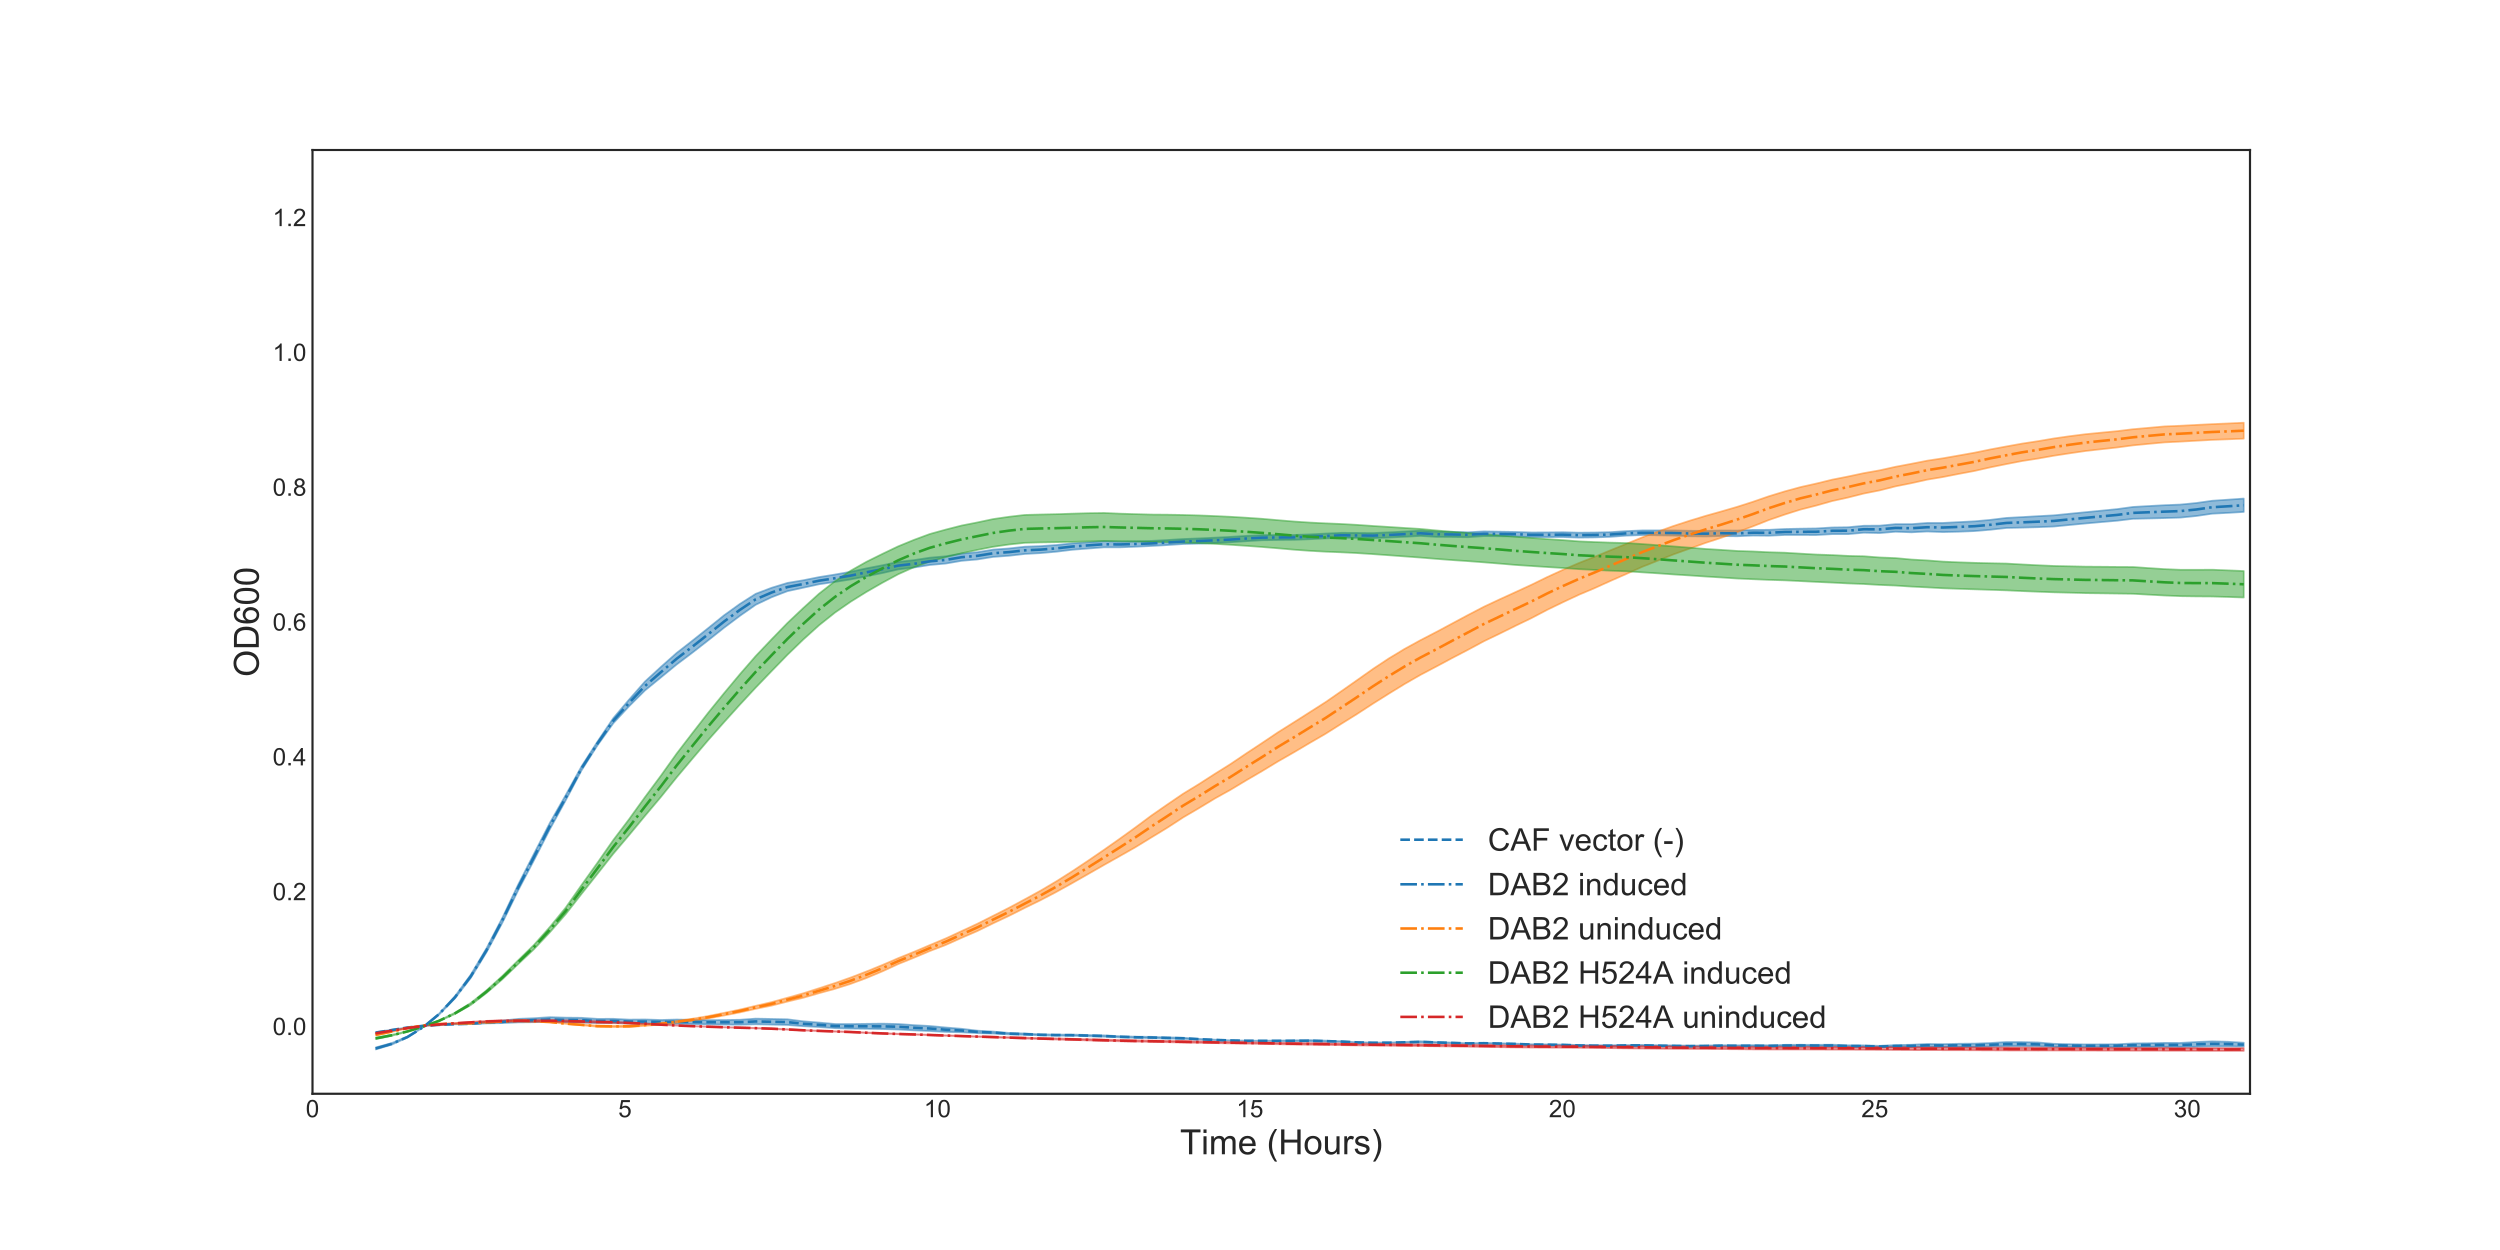<?xml version="1.0" encoding="utf-8" standalone="no"?>
<!DOCTYPE svg PUBLIC "-//W3C//DTD SVG 1.1//EN"
  "http://www.w3.org/Graphics/SVG/1.1/DTD/svg11.dtd">
<!-- Created with matplotlib (http://matplotlib.org/) -->
<svg height="720pt" version="1.1" viewBox="0 0 1440 720" width="1440pt" xmlns="http://www.w3.org/2000/svg" xmlns:xlink="http://www.w3.org/1999/xlink">
 <defs>
  <style type="text/css">
*{stroke-linecap:butt;stroke-linejoin:round;}
  </style>
 </defs>
 <g id="figure_1">
  <g id="patch_1">
   <path d="M 0 720 
L 1440 720 
L 1440 0 
L 0 0 
z
" style="fill:#ffffff;"/>
  </g>
  <g id="axes_1">
   <g id="patch_2">
    <path d="M 180 630 
L 1296 630 
L 1296 86.4 
L 180 86.4 
z
" style="fill:#ffffff;"/>
   </g>
   <g id="matplotlib.axis_1">
    <g id="xtick_1">
     <g id="line2d_1"/>
     <g id="text_1">
      <!-- 0 -->
      <defs>
       <path d="M 4.156 35.297 
Q 4.156 48 6.766 55.734 
Q 9.375 63.484 14.516 67.672 
Q 19.672 71.875 27.484 71.875 
Q 33.25 71.875 37.594 69.547 
Q 41.938 67.234 44.766 62.859 
Q 47.609 58.5 49.219 52.219 
Q 50.828 45.953 50.828 35.297 
Q 50.828 22.703 48.234 14.969 
Q 45.656 7.234 40.5 3 
Q 35.359 -1.219 27.484 -1.219 
Q 17.141 -1.219 11.234 6.203 
Q 4.156 15.141 4.156 35.297 
z
M 13.188 35.297 
Q 13.188 17.672 17.312 11.828 
Q 21.438 6 27.484 6 
Q 33.547 6 37.672 11.859 
Q 41.797 17.719 41.797 35.297 
Q 41.797 52.984 37.672 58.781 
Q 33.547 64.594 27.391 64.594 
Q 21.344 64.594 17.719 59.469 
Q 13.188 52.938 13.188 35.297 
z
" id="ArialMT-30"/>
      </defs>
      <g style="fill:#262626;" transform="translate(176.107 643.521)scale(0.14 -0.14)">
       <use xlink:href="#ArialMT-30"/>
      </g>
     </g>
    </g>
    <g id="xtick_2">
     <g id="line2d_2"/>
     <g id="text_2">
      <!-- 5 -->
      <defs>
       <path d="M 4.156 18.75 
L 13.375 19.531 
Q 14.406 12.797 18.141 9.391 
Q 21.875 6 27.156 6 
Q 33.5 6 37.891 10.781 
Q 42.281 15.578 42.281 23.484 
Q 42.281 31 38.062 35.344 
Q 33.844 39.703 27 39.703 
Q 22.75 39.703 19.328 37.766 
Q 15.922 35.844 13.969 32.766 
L 5.719 33.844 
L 12.641 70.609 
L 48.25 70.609 
L 48.25 62.203 
L 19.672 62.203 
L 15.828 42.969 
Q 22.266 47.469 29.344 47.469 
Q 38.719 47.469 45.156 40.969 
Q 51.609 34.469 51.609 24.266 
Q 51.609 14.547 45.953 7.469 
Q 39.062 -1.219 27.156 -1.219 
Q 17.391 -1.219 11.203 4.25 
Q 5.031 9.719 4.156 18.75 
z
" id="ArialMT-35"/>
      </defs>
      <g style="fill:#262626;" transform="translate(356.083 643.521)scale(0.14 -0.14)">
       <use xlink:href="#ArialMT-35"/>
      </g>
     </g>
    </g>
    <g id="xtick_3">
     <g id="line2d_3"/>
     <g id="text_3">
      <!-- 10 -->
      <defs>
       <path d="M 37.25 0 
L 28.469 0 
L 28.469 56 
Q 25.297 52.984 20.141 49.953 
Q 14.984 46.922 10.891 45.406 
L 10.891 53.906 
Q 18.266 57.375 23.781 62.297 
Q 29.297 67.234 31.594 71.875 
L 37.25 71.875 
z
" id="ArialMT-31"/>
      </defs>
      <g style="fill:#262626;" transform="translate(532.167 643.521)scale(0.14 -0.14)">
       <use xlink:href="#ArialMT-31"/>
       <use x="55.615" xlink:href="#ArialMT-30"/>
      </g>
     </g>
    </g>
    <g id="xtick_4">
     <g id="line2d_4"/>
     <g id="text_4">
      <!-- 15 -->
      <g style="fill:#262626;" transform="translate(712.143 643.521)scale(0.14 -0.14)">
       <use xlink:href="#ArialMT-31"/>
       <use x="55.615" xlink:href="#ArialMT-35"/>
      </g>
     </g>
    </g>
    <g id="xtick_5">
     <g id="line2d_5"/>
     <g id="text_5">
      <!-- 20 -->
      <defs>
       <path d="M 50.344 8.453 
L 50.344 0 
L 3.031 0 
Q 2.938 3.172 4.047 6.109 
Q 5.859 10.938 9.828 15.625 
Q 13.812 20.312 21.344 26.469 
Q 33.016 36.031 37.109 41.625 
Q 41.219 47.219 41.219 52.203 
Q 41.219 57.422 37.469 61 
Q 33.734 64.594 27.734 64.594 
Q 21.391 64.594 17.578 60.781 
Q 13.766 56.984 13.719 50.25 
L 4.688 51.172 
Q 5.609 61.281 11.656 66.578 
Q 17.719 71.875 27.938 71.875 
Q 38.234 71.875 44.234 66.156 
Q 50.25 60.453 50.25 52 
Q 50.25 47.703 48.484 43.547 
Q 46.734 39.406 42.656 34.812 
Q 38.578 30.219 29.109 22.219 
Q 21.188 15.578 18.938 13.203 
Q 16.703 10.844 15.234 8.453 
z
" id="ArialMT-32"/>
      </defs>
      <g style="fill:#262626;" transform="translate(892.119 643.521)scale(0.14 -0.14)">
       <use xlink:href="#ArialMT-32"/>
       <use x="55.615" xlink:href="#ArialMT-30"/>
      </g>
     </g>
    </g>
    <g id="xtick_6">
     <g id="line2d_6"/>
     <g id="text_6">
      <!-- 25 -->
      <g style="fill:#262626;" transform="translate(1072.095 643.521)scale(0.14 -0.14)">
       <use xlink:href="#ArialMT-32"/>
       <use x="55.615" xlink:href="#ArialMT-35"/>
      </g>
     </g>
    </g>
    <g id="xtick_7">
     <g id="line2d_7"/>
     <g id="text_7">
      <!-- 30 -->
      <defs>
       <path d="M 4.203 18.891 
L 12.984 20.062 
Q 14.5 12.594 18.141 9.297 
Q 21.781 6 27 6 
Q 33.203 6 37.469 10.297 
Q 41.75 14.594 41.75 20.953 
Q 41.75 27 37.797 30.922 
Q 33.844 34.859 27.734 34.859 
Q 25.25 34.859 21.531 33.891 
L 22.516 41.609 
Q 23.391 41.5 23.922 41.5 
Q 29.547 41.5 34.031 44.422 
Q 38.531 47.359 38.531 53.469 
Q 38.531 58.297 35.25 61.469 
Q 31.984 64.656 26.812 64.656 
Q 21.688 64.656 18.266 61.422 
Q 14.844 58.203 13.875 51.766 
L 5.078 53.328 
Q 6.688 62.156 12.391 67.016 
Q 18.109 71.875 26.609 71.875 
Q 32.469 71.875 37.391 69.359 
Q 42.328 66.844 44.938 62.5 
Q 47.562 58.156 47.562 53.266 
Q 47.562 48.641 45.062 44.828 
Q 42.578 41.016 37.703 38.766 
Q 44.047 37.312 47.562 32.688 
Q 51.078 28.078 51.078 21.141 
Q 51.078 11.766 44.234 5.25 
Q 37.406 -1.266 26.953 -1.266 
Q 17.531 -1.266 11.297 4.344 
Q 5.078 9.969 4.203 18.891 
z
" id="ArialMT-33"/>
      </defs>
      <g style="fill:#262626;" transform="translate(1252.071 643.521)scale(0.14 -0.14)">
       <use xlink:href="#ArialMT-33"/>
       <use x="55.615" xlink:href="#ArialMT-30"/>
      </g>
     </g>
    </g>
    <g id="text_8">
     <!-- Time (Hours) -->
     <defs>
      <path d="M 25.922 0 
L 25.922 63.141 
L 2.344 63.141 
L 2.344 71.578 
L 59.078 71.578 
L 59.078 63.141 
L 35.406 63.141 
L 35.406 0 
z
" id="ArialMT-54"/>
      <path d="M 6.641 61.469 
L 6.641 71.578 
L 15.438 71.578 
L 15.438 61.469 
z
M 6.641 0 
L 6.641 51.859 
L 15.438 51.859 
L 15.438 0 
z
" id="ArialMT-69"/>
      <path d="M 6.594 0 
L 6.594 51.859 
L 14.453 51.859 
L 14.453 44.578 
Q 16.891 48.391 20.938 50.703 
Q 25 53.031 30.172 53.031 
Q 35.938 53.031 39.625 50.641 
Q 43.312 48.25 44.828 43.953 
Q 50.984 53.031 60.844 53.031 
Q 68.562 53.031 72.703 48.75 
Q 76.859 44.484 76.859 35.594 
L 76.859 0 
L 68.109 0 
L 68.109 32.672 
Q 68.109 37.938 67.25 40.25 
Q 66.406 42.578 64.156 43.984 
Q 61.922 45.406 58.891 45.406 
Q 53.422 45.406 49.797 41.766 
Q 46.188 38.141 46.188 30.125 
L 46.188 0 
L 37.406 0 
L 37.406 33.688 
Q 37.406 39.547 35.25 42.469 
Q 33.109 45.406 28.219 45.406 
Q 24.516 45.406 21.359 43.453 
Q 18.219 41.5 16.797 37.734 
Q 15.375 33.984 15.375 26.906 
L 15.375 0 
z
" id="ArialMT-6d"/>
      <path d="M 42.094 16.703 
L 51.172 15.578 
Q 49.031 7.625 43.219 3.219 
Q 37.406 -1.172 28.375 -1.172 
Q 17 -1.172 10.328 5.828 
Q 3.656 12.844 3.656 25.484 
Q 3.656 38.578 10.391 45.797 
Q 17.141 53.031 27.875 53.031 
Q 38.281 53.031 44.875 45.953 
Q 51.469 38.875 51.469 26.031 
Q 51.469 25.25 51.422 23.688 
L 12.75 23.688 
Q 13.234 15.141 17.578 10.594 
Q 21.922 6.062 28.422 6.062 
Q 33.25 6.062 36.672 8.594 
Q 40.094 11.141 42.094 16.703 
z
M 13.234 30.906 
L 42.188 30.906 
Q 41.609 37.453 38.875 40.719 
Q 34.672 45.797 27.984 45.797 
Q 21.922 45.797 17.797 41.75 
Q 13.672 37.703 13.234 30.906 
z
" id="ArialMT-65"/>
      <path id="ArialMT-20"/>
      <path d="M 23.391 -21.047 
Q 16.109 -11.859 11.078 0.438 
Q 6.062 12.75 6.062 25.922 
Q 6.062 37.547 9.812 48.188 
Q 14.203 60.547 23.391 72.797 
L 29.688 72.797 
Q 23.781 62.641 21.875 58.297 
Q 18.891 51.562 17.188 44.234 
Q 15.094 35.109 15.094 25.875 
Q 15.094 2.391 29.688 -21.047 
z
" id="ArialMT-28"/>
      <path d="M 8.016 0 
L 8.016 71.578 
L 17.484 71.578 
L 17.484 42.188 
L 54.688 42.188 
L 54.688 71.578 
L 64.156 71.578 
L 64.156 0 
L 54.688 0 
L 54.688 33.734 
L 17.484 33.734 
L 17.484 0 
z
" id="ArialMT-48"/>
      <path d="M 3.328 25.922 
Q 3.328 40.328 11.328 47.266 
Q 18.016 53.031 27.641 53.031 
Q 38.328 53.031 45.109 46.016 
Q 51.906 39.016 51.906 26.656 
Q 51.906 16.656 48.906 10.906 
Q 45.906 5.172 40.156 2 
Q 34.422 -1.172 27.641 -1.172 
Q 16.75 -1.172 10.031 5.812 
Q 3.328 12.797 3.328 25.922 
z
M 12.359 25.922 
Q 12.359 15.969 16.703 11.016 
Q 21.047 6.062 27.641 6.062 
Q 34.188 6.062 38.531 11.031 
Q 42.875 16.016 42.875 26.219 
Q 42.875 35.844 38.5 40.797 
Q 34.125 45.75 27.641 45.75 
Q 21.047 45.75 16.703 40.812 
Q 12.359 35.891 12.359 25.922 
z
" id="ArialMT-6f"/>
      <path d="M 40.578 0 
L 40.578 7.625 
Q 34.516 -1.172 24.125 -1.172 
Q 19.531 -1.172 15.547 0.578 
Q 11.578 2.344 9.641 5 
Q 7.719 7.672 6.938 11.531 
Q 6.391 14.109 6.391 19.734 
L 6.391 51.859 
L 15.188 51.859 
L 15.188 23.094 
Q 15.188 16.219 15.719 13.812 
Q 16.547 10.359 19.234 8.375 
Q 21.922 6.391 25.875 6.391 
Q 29.828 6.391 33.297 8.422 
Q 36.766 10.453 38.203 13.938 
Q 39.656 17.438 39.656 24.078 
L 39.656 51.859 
L 48.438 51.859 
L 48.438 0 
z
" id="ArialMT-75"/>
      <path d="M 6.5 0 
L 6.5 51.859 
L 14.406 51.859 
L 14.406 44 
Q 17.438 49.516 20 51.266 
Q 22.562 53.031 25.641 53.031 
Q 30.078 53.031 34.672 50.203 
L 31.641 42.047 
Q 28.422 43.953 25.203 43.953 
Q 22.312 43.953 20.016 42.219 
Q 17.719 40.484 16.75 37.406 
Q 15.281 32.719 15.281 27.156 
L 15.281 0 
z
" id="ArialMT-72"/>
      <path d="M 3.078 15.484 
L 11.766 16.844 
Q 12.5 11.625 15.844 8.844 
Q 19.188 6.062 25.203 6.062 
Q 31.25 6.062 34.172 8.516 
Q 37.109 10.984 37.109 14.312 
Q 37.109 17.281 34.516 19 
Q 32.719 20.172 25.531 21.969 
Q 15.875 24.422 12.141 26.203 
Q 8.406 27.984 6.469 31.125 
Q 4.547 34.281 4.547 38.094 
Q 4.547 41.547 6.125 44.5 
Q 7.719 47.469 10.453 49.422 
Q 12.5 50.922 16.031 51.969 
Q 19.578 53.031 23.641 53.031 
Q 29.734 53.031 34.344 51.266 
Q 38.969 49.516 41.156 46.5 
Q 43.359 43.5 44.188 38.484 
L 35.594 37.312 
Q 35.016 41.312 32.203 43.547 
Q 29.391 45.797 24.266 45.797 
Q 18.219 45.797 15.625 43.797 
Q 13.031 41.797 13.031 39.109 
Q 13.031 37.406 14.109 36.031 
Q 15.188 34.625 17.484 33.688 
Q 18.797 33.203 25.25 31.453 
Q 34.578 28.953 38.25 27.359 
Q 41.938 25.781 44.031 22.75 
Q 46.141 19.734 46.141 15.234 
Q 46.141 10.844 43.578 6.953 
Q 41.016 3.078 36.172 0.953 
Q 31.344 -1.172 25.25 -1.172 
Q 15.141 -1.172 9.844 3.031 
Q 4.547 7.234 3.078 15.484 
z
" id="ArialMT-73"/>
      <path d="M 12.359 -21.047 
L 6.062 -21.047 
Q 20.656 2.391 20.656 25.875 
Q 20.656 35.062 18.562 44.094 
Q 16.891 51.422 13.922 58.156 
Q 12.016 62.547 6.062 72.797 
L 12.359 72.797 
Q 21.531 60.547 25.922 48.188 
Q 29.688 37.547 29.688 25.922 
Q 29.688 12.75 24.625 0.438 
Q 19.578 -11.859 12.359 -21.047 
z
" id="ArialMT-29"/>
     </defs>
     <g style="fill:#262626;" transform="translate(679.673 664.863)scale(0.2 -0.2)">
      <use xlink:href="#ArialMT-54"/>
      <use x="61.037" xlink:href="#ArialMT-69"/>
      <use x="83.254" xlink:href="#ArialMT-6d"/>
      <use x="166.555" xlink:href="#ArialMT-65"/>
      <use x="222.17" xlink:href="#ArialMT-20"/>
      <use x="249.953" xlink:href="#ArialMT-28"/>
      <use x="283.254" xlink:href="#ArialMT-48"/>
      <use x="355.471" xlink:href="#ArialMT-6f"/>
      <use x="411.086" xlink:href="#ArialMT-75"/>
      <use x="466.701" xlink:href="#ArialMT-72"/>
      <use x="500.002" xlink:href="#ArialMT-73"/>
      <use x="550.002" xlink:href="#ArialMT-29"/>
     </g>
    </g>
   </g>
   <g id="matplotlib.axis_2">
    <g id="ytick_1">
     <g id="line2d_8"/>
     <g id="text_9">
      <!-- 0.0 -->
      <defs>
       <path d="M 9.078 0 
L 9.078 10.016 
L 19.094 10.016 
L 19.094 0 
z
" id="ArialMT-2e"/>
      </defs>
      <g style="fill:#262626;" transform="translate(157.04 596.182)scale(0.14 -0.14)">
       <use xlink:href="#ArialMT-30"/>
       <use x="55.615" xlink:href="#ArialMT-2e"/>
       <use x="83.398" xlink:href="#ArialMT-30"/>
      </g>
     </g>
    </g>
    <g id="ytick_2">
     <g id="line2d_9"/>
     <g id="text_10">
      <!-- 0.2 -->
      <g style="fill:#262626;" transform="translate(157.04 518.525)scale(0.14 -0.14)">
       <use xlink:href="#ArialMT-30"/>
       <use x="55.615" xlink:href="#ArialMT-2e"/>
       <use x="83.398" xlink:href="#ArialMT-32"/>
      </g>
     </g>
    </g>
    <g id="ytick_3">
     <g id="line2d_10"/>
     <g id="text_11">
      <!-- 0.4 -->
      <defs>
       <path d="M 32.328 0 
L 32.328 17.141 
L 1.266 17.141 
L 1.266 25.203 
L 33.938 71.578 
L 41.109 71.578 
L 41.109 25.203 
L 50.781 25.203 
L 50.781 17.141 
L 41.109 17.141 
L 41.109 0 
z
M 32.328 25.203 
L 32.328 57.469 
L 9.906 25.203 
z
" id="ArialMT-34"/>
      </defs>
      <g style="fill:#262626;" transform="translate(157.04 440.868)scale(0.14 -0.14)">
       <use xlink:href="#ArialMT-30"/>
       <use x="55.615" xlink:href="#ArialMT-2e"/>
       <use x="83.398" xlink:href="#ArialMT-34"/>
      </g>
     </g>
    </g>
    <g id="ytick_4">
     <g id="line2d_11"/>
     <g id="text_12">
      <!-- 0.6 -->
      <defs>
       <path d="M 49.75 54.047 
L 41.016 53.375 
Q 39.844 58.547 37.703 60.891 
Q 34.125 64.656 28.906 64.656 
Q 24.703 64.656 21.531 62.312 
Q 17.391 59.281 14.984 53.469 
Q 12.594 47.656 12.5 36.922 
Q 15.672 41.75 20.266 44.094 
Q 24.859 46.438 29.891 46.438 
Q 38.672 46.438 44.844 39.969 
Q 51.031 33.5 51.031 23.25 
Q 51.031 16.5 48.125 10.719 
Q 45.219 4.938 40.141 1.859 
Q 35.062 -1.219 28.609 -1.219 
Q 17.625 -1.219 10.688 6.859 
Q 3.766 14.938 3.766 33.5 
Q 3.766 54.25 11.422 63.672 
Q 18.109 71.875 29.438 71.875 
Q 37.891 71.875 43.281 67.141 
Q 48.688 62.406 49.75 54.047 
z
M 13.875 23.188 
Q 13.875 18.656 15.797 14.5 
Q 17.719 10.359 21.188 8.172 
Q 24.656 6 28.469 6 
Q 34.031 6 38.031 10.484 
Q 42.047 14.984 42.047 22.703 
Q 42.047 30.125 38.078 34.391 
Q 34.125 38.672 28.125 38.672 
Q 22.172 38.672 18.016 34.391 
Q 13.875 30.125 13.875 23.188 
z
" id="ArialMT-36"/>
      </defs>
      <g style="fill:#262626;" transform="translate(157.04 363.21)scale(0.14 -0.14)">
       <use xlink:href="#ArialMT-30"/>
       <use x="55.615" xlink:href="#ArialMT-2e"/>
       <use x="83.398" xlink:href="#ArialMT-36"/>
      </g>
     </g>
    </g>
    <g id="ytick_5">
     <g id="line2d_12"/>
     <g id="text_13">
      <!-- 0.8 -->
      <defs>
       <path d="M 17.672 38.812 
Q 12.203 40.828 9.562 44.531 
Q 6.938 48.25 6.938 53.422 
Q 6.938 61.234 12.547 66.547 
Q 18.172 71.875 27.484 71.875 
Q 36.859 71.875 42.578 66.422 
Q 48.297 60.984 48.297 53.172 
Q 48.297 48.188 45.672 44.5 
Q 43.062 40.828 37.75 38.812 
Q 44.344 36.672 47.781 31.875 
Q 51.219 27.094 51.219 20.453 
Q 51.219 11.281 44.719 5.031 
Q 38.234 -1.219 27.641 -1.219 
Q 17.047 -1.219 10.547 5.047 
Q 4.047 11.328 4.047 20.703 
Q 4.047 27.688 7.594 32.391 
Q 11.141 37.109 17.672 38.812 
z
M 15.922 53.719 
Q 15.922 48.641 19.188 45.406 
Q 22.469 42.188 27.688 42.188 
Q 32.766 42.188 36.016 45.375 
Q 39.266 48.578 39.266 53.219 
Q 39.266 58.062 35.906 61.359 
Q 32.562 64.656 27.594 64.656 
Q 22.562 64.656 19.234 61.422 
Q 15.922 58.203 15.922 53.719 
z
M 13.094 20.656 
Q 13.094 16.891 14.875 13.375 
Q 16.656 9.859 20.172 7.922 
Q 23.688 6 27.734 6 
Q 34.031 6 38.125 10.047 
Q 42.234 14.109 42.234 20.359 
Q 42.234 26.703 38.016 30.859 
Q 33.797 35.016 27.438 35.016 
Q 21.234 35.016 17.156 30.906 
Q 13.094 26.812 13.094 20.656 
z
" id="ArialMT-38"/>
      </defs>
      <g style="fill:#262626;" transform="translate(157.04 285.553)scale(0.14 -0.14)">
       <use xlink:href="#ArialMT-30"/>
       <use x="55.615" xlink:href="#ArialMT-2e"/>
       <use x="83.398" xlink:href="#ArialMT-38"/>
      </g>
     </g>
    </g>
    <g id="ytick_6">
     <g id="line2d_13"/>
     <g id="text_14">
      <!-- 1.0 -->
      <g style="fill:#262626;" transform="translate(157.04 207.896)scale(0.14 -0.14)">
       <use xlink:href="#ArialMT-31"/>
       <use x="55.615" xlink:href="#ArialMT-2e"/>
       <use x="83.398" xlink:href="#ArialMT-30"/>
      </g>
     </g>
    </g>
    <g id="ytick_7">
     <g id="line2d_14"/>
     <g id="text_15">
      <!-- 1.2 -->
      <g style="fill:#262626;" transform="translate(157.04 130.239)scale(0.14 -0.14)">
       <use xlink:href="#ArialMT-31"/>
       <use x="55.615" xlink:href="#ArialMT-2e"/>
       <use x="83.398" xlink:href="#ArialMT-32"/>
      </g>
     </g>
    </g>
    <g id="text_16">
     <!-- OD600 -->
     <defs>
      <path d="M 4.828 34.859 
Q 4.828 52.688 14.391 62.766 
Q 23.969 72.859 39.109 72.859 
Q 49.031 72.859 56.984 68.109 
Q 64.938 63.375 69.109 54.906 
Q 73.297 46.438 73.297 35.688 
Q 73.297 24.812 68.891 16.219 
Q 64.5 7.625 56.438 3.203 
Q 48.391 -1.219 39.062 -1.219 
Q 28.953 -1.219 20.984 3.656 
Q 13.031 8.547 8.922 16.984 
Q 4.828 25.438 4.828 34.859 
z
M 14.594 34.719 
Q 14.594 21.781 21.547 14.328 
Q 28.516 6.891 39.016 6.891 
Q 49.703 6.891 56.609 14.406 
Q 63.531 21.922 63.531 35.75 
Q 63.531 44.484 60.578 51 
Q 57.625 57.516 51.922 61.109 
Q 46.234 64.703 39.156 64.703 
Q 29.109 64.703 21.844 57.781 
Q 14.594 50.875 14.594 34.719 
z
" id="ArialMT-4f"/>
      <path d="M 7.719 0 
L 7.719 71.578 
L 32.375 71.578 
Q 40.719 71.578 45.125 70.562 
Q 51.266 69.141 55.609 65.438 
Q 61.281 60.641 64.078 53.188 
Q 66.891 45.75 66.891 36.188 
Q 66.891 28.031 64.984 21.734 
Q 63.094 15.438 60.109 11.297 
Q 57.125 7.172 53.578 4.797 
Q 50.047 2.438 45.047 1.219 
Q 40.047 0 33.547 0 
z
M 17.188 8.453 
L 32.469 8.453 
Q 39.547 8.453 43.578 9.766 
Q 47.609 11.078 50 13.484 
Q 53.375 16.844 55.25 22.531 
Q 57.125 28.219 57.125 36.328 
Q 57.125 47.562 53.438 53.594 
Q 49.75 59.625 44.484 61.672 
Q 40.672 63.141 32.234 63.141 
L 17.188 63.141 
z
" id="ArialMT-44"/>
     </defs>
     <g style="fill:#262626;" transform="translate(149.065 389.883)rotate(-90)scale(0.2 -0.2)">
      <use xlink:href="#ArialMT-4f"/>
      <use x="77.783" xlink:href="#ArialMT-44"/>
      <use x="150" xlink:href="#ArialMT-36"/>
      <use x="205.615" xlink:href="#ArialMT-30"/>
      <use x="261.23" xlink:href="#ArialMT-30"/>
     </g>
    </g>
   </g>
   <g id="PolyCollection_1">
    <defs>
     <path d="M 216.472 -125.555 
L 216.472 -124.856 
L 225.59 -126.515 
L 234.708 -128.09 
L 243.827 -129.063 
L 252.944 -129.635 
L 262.062 -129.974 
L 271.18 -130.113 
L 280.299 -130.539 
L 289.416 -130.682 
L 298.534 -131.119 
L 307.653 -131.211 
L 316.771 -131.437 
L 325.889 -131.178 
L 335.006 -131.026 
L 344.125 -130.712 
L 353.243 -130.738 
L 362.361 -130.473 
L 371.479 -130.396 
L 380.597 -130.136 
L 389.715 -130.228 
L 398.833 -130.109 
L 407.951 -129.956 
L 417.07 -129.839 
L 426.187 -129.78 
L 435.305 -130.024 
L 444.423 -129.806 
L 453.542 -129.631 
L 462.66 -128.913 
L 471.777 -128.423 
L 480.895 -127.781 
L 490.014 -127.534 
L 499.132 -127.408 
L 508.249 -127.262 
L 517.368 -126.997 
L 526.486 -126.497 
L 535.604 -126.127 
L 544.722 -125.592 
L 553.84 -125.402 
L 562.958 -124.907 
L 572.076 -124.674 
L 581.194 -124.182 
L 590.313 -123.955 
L 599.43 -123.617 
L 608.548 -123.468 
L 617.666 -123.364 
L 626.785 -123.109 
L 635.903 -122.852 
L 645.02 -122.474 
L 654.138 -122.198 
L 663.257 -122.022 
L 672.375 -121.792 
L 681.492 -121.589 
L 690.611 -121.217 
L 699.729 -120.898 
L 708.847 -120.609 
L 717.966 -120.448 
L 727.083 -120.393 
L 736.201 -120.311 
L 745.319 -120.237 
L 754.438 -120.171 
L 763.556 -119.998 
L 772.673 -119.852 
L 781.791 -119.521 
L 790.91 -119.234 
L 800.028 -119.303 
L 809.146 -119.43 
L 818.264 -119.515 
L 827.382 -119.285 
L 836.5 -119.127 
L 845.618 -118.894 
L 854.736 -118.95 
L 863.854 -118.735 
L 872.972 -118.509 
L 882.09 -118.207 
L 891.208 -118.089 
L 900.326 -117.935 
L 909.444 -117.579 
L 918.562 -117.376 
L 927.68 -117.402 
L 936.799 -117.59 
L 945.916 -117.634 
L 955.034 -117.409 
L 964.152 -117.259 
L 973.27 -117.124 
L 982.389 -117.242 
L 991.506 -117.414 
L 1000.624 -117.316 
L 1009.742 -117.281 
L 1018.861 -117.181 
L 1027.979 -117.326 
L 1037.096 -117.397 
L 1046.214 -117.338 
L 1055.333 -117.335 
L 1064.451 -117.075 
L 1073.568 -117.027 
L 1082.686 -116.776 
L 1091.805 -116.989 
L 1100.923 -116.939 
L 1110.041 -117.101 
L 1119.158 -116.981 
L 1128.276 -117.015 
L 1137.395 -116.993 
L 1146.513 -117.154 
L 1155.631 -117.395 
L 1164.748 -117.449 
L 1173.866 -117.309 
L 1182.985 -117.04 
L 1192.103 -116.873 
L 1201.221 -116.848 
L 1210.338 -116.841 
L 1219.456 -116.846 
L 1228.575 -116.976 
L 1237.693 -116.993 
L 1246.811 -116.991 
L 1255.928 -116.938 
L 1265.047 -117.072 
L 1274.165 -117.329 
L 1283.283 -117.321 
L 1292.4 -117.177 
L 1292.4 -119.407 
L 1292.4 -119.407 
L 1283.283 -119.95 
L 1274.165 -120.193 
L 1265.047 -119.812 
L 1255.928 -119.285 
L 1246.811 -119.306 
L 1237.693 -119.103 
L 1228.575 -118.999 
L 1219.456 -118.515 
L 1210.338 -118.45 
L 1201.221 -118.415 
L 1192.103 -118.569 
L 1182.985 -118.778 
L 1173.866 -119.557 
L 1164.748 -119.792 
L 1155.631 -119.825 
L 1146.513 -119.238 
L 1137.395 -118.885 
L 1128.276 -118.8 
L 1119.158 -118.595 
L 1110.041 -118.699 
L 1100.923 -118.223 
L 1091.805 -118.059 
L 1082.686 -117.605 
L 1073.568 -117.874 
L 1064.451 -117.921 
L 1055.333 -118.262 
L 1046.214 -118.182 
L 1037.096 -118.22 
L 1027.979 -118.177 
L 1018.861 -117.933 
L 1009.742 -118.023 
L 1000.624 -117.913 
L 991.506 -117.985 
L 982.389 -117.784 
L 973.27 -117.723 
L 964.152 -117.847 
L 955.034 -117.969 
L 945.916 -118.147 
L 936.799 -118.079 
L 927.68 -117.954 
L 918.562 -117.95 
L 909.444 -118.077 
L 900.326 -118.33 
L 891.208 -118.439 
L 882.09 -118.521 
L 872.972 -118.864 
L 863.854 -119.091 
L 854.736 -119.295 
L 845.618 -119.105 
L 836.5 -119.45 
L 827.382 -119.799 
L 818.264 -120.22 
L 809.146 -119.835 
L 800.028 -119.494 
L 790.91 -119.487 
L 781.791 -119.662 
L 772.673 -120.26 
L 763.556 -120.61 
L 754.438 -120.917 
L 745.319 -120.766 
L 736.201 -120.632 
L 727.083 -120.57 
L 717.966 -120.592 
L 708.847 -120.792 
L 699.729 -121.165 
L 690.611 -121.631 
L 681.492 -122.279 
L 672.375 -122.499 
L 663.257 -122.787 
L 654.138 -122.871 
L 645.02 -123.155 
L 635.903 -123.637 
L 626.785 -123.868 
L 617.666 -124.083 
L 608.548 -124.093 
L 599.43 -124.25 
L 590.313 -124.711 
L 581.194 -125.047 
L 572.076 -125.819 
L 562.958 -126.349 
L 553.84 -127.436 
L 544.722 -128.18 
L 535.604 -129.032 
L 526.486 -129.531 
L 517.368 -130.174 
L 508.249 -130.386 
L 499.132 -130.276 
L 490.014 -130.155 
L 480.895 -130.197 
L 471.777 -131.011 
L 462.66 -131.738 
L 453.542 -132.896 
L 444.423 -133.091 
L 435.305 -133.269 
L 426.187 -132.612 
L 417.07 -132.473 
L 407.951 -132.44 
L 398.833 -132.582 
L 389.715 -132.748 
L 380.597 -132.497 
L 371.479 -132.789 
L 362.361 -132.715 
L 353.243 -133.17 
L 344.125 -133.134 
L 335.006 -133.749 
L 325.889 -133.838 
L 316.771 -134.13 
L 307.653 -133.519 
L 298.534 -133.139 
L 289.416 -132.124 
L 280.299 -131.442 
L 271.18 -130.527 
L 262.062 -130.157 
L 252.944 -129.734 
L 243.827 -129.191 
L 234.708 -128.195 
L 225.59 -126.845 
L 216.472 -125.555 
z
" id="m4980c195c0" style="stroke:#1f77b4;stroke-opacity:0.5;"/>
    </defs>
    <g clip-path="url(#p90fd01a74d)">
     <use style="fill:#1f77b4;fill-opacity:0.5;stroke:#1f77b4;stroke-opacity:0.5;" x="0" xlink:href="#m4980c195c0" y="720"/>
    </g>
   </g>
   <g id="PolyCollection_2">
    <defs>
     <path d="M 216.472 -116.673 
L 216.472 -115.541 
L 225.59 -118.268 
L 234.708 -122.402 
L 243.827 -128.38 
L 252.944 -135.605 
L 262.062 -144.965 
L 271.18 -156.738 
L 280.299 -171.62 
L 289.416 -188.62 
L 298.534 -207.282 
L 307.653 -224.656 
L 316.771 -242.448 
L 325.889 -259.084 
L 335.006 -276.32 
L 344.125 -290.643 
L 353.243 -303.368 
L 362.361 -313.209 
L 371.479 -322.273 
L 380.597 -329.73 
L 389.715 -337.211 
L 398.833 -344.079 
L 407.951 -351.193 
L 417.07 -358.425 
L 426.187 -365.275 
L 435.305 -371.659 
L 444.423 -375.98 
L 453.542 -379.482 
L 462.66 -381.46 
L 471.777 -383.458 
L 480.895 -384.788 
L 490.014 -386.241 
L 499.132 -388.064 
L 508.249 -389.912 
L 517.368 -392.007 
L 526.486 -393.12 
L 535.604 -394.571 
L 544.722 -395.384 
L 553.84 -396.957 
L 562.958 -397.747 
L 572.076 -399.214 
L 581.194 -399.874 
L 590.313 -400.911 
L 599.43 -401.408 
L 608.548 -402.22 
L 617.666 -403.333 
L 626.785 -404.042 
L 635.903 -404.734 
L 645.02 -404.728 
L 654.138 -405.078 
L 663.257 -405.509 
L 672.375 -406.03 
L 681.492 -406.632 
L 690.611 -406.88 
L 699.729 -407.236 
L 708.847 -407.662 
L 717.966 -408.267 
L 727.083 -408.817 
L 736.201 -408.946 
L 745.319 -409.03 
L 754.438 -409.392 
L 763.556 -409.85 
L 772.673 -410.251 
L 781.791 -410.133 
L 790.91 -410.006 
L 800.028 -410.367 
L 809.146 -410.802 
L 818.264 -411.292 
L 827.382 -410.739 
L 836.5 -410.668 
L 845.618 -410.541 
L 854.736 -411.2 
L 863.854 -411.107 
L 872.972 -410.998 
L 882.09 -410.63 
L 891.208 -410.615 
L 900.326 -410.652 
L 909.444 -410.322 
L 918.562 -410.447 
L 927.68 -410.769 
L 936.799 -411.47 
L 945.916 -411.8 
L 955.034 -411.643 
L 964.152 -411.466 
L 973.27 -411.1 
L 982.389 -410.987 
L 991.506 -411.231 
L 1000.624 -411.109 
L 1009.742 -411.516 
L 1018.861 -411.415 
L 1027.979 -411.84 
L 1037.096 -411.836 
L 1046.214 -411.809 
L 1055.333 -412.339 
L 1064.451 -412.322 
L 1073.568 -413.156 
L 1082.686 -412.933 
L 1091.805 -413.722 
L 1100.923 -413.388 
L 1110.041 -413.858 
L 1119.158 -413.516 
L 1128.276 -413.742 
L 1137.395 -414.099 
L 1146.513 -414.873 
L 1155.631 -415.879 
L 1164.748 -416.092 
L 1173.866 -416.341 
L 1182.985 -416.719 
L 1192.103 -417.608 
L 1201.221 -418.472 
L 1210.338 -419.28 
L 1219.456 -420.061 
L 1228.575 -421.152 
L 1237.693 -421.364 
L 1246.811 -421.588 
L 1255.928 -421.864 
L 1265.047 -422.776 
L 1274.165 -424.11 
L 1283.283 -424.579 
L 1292.4 -425.119 
L 1292.4 -432.829 
L 1292.4 -432.829 
L 1283.283 -432.19 
L 1274.165 -431.565 
L 1265.047 -430.271 
L 1255.928 -429.379 
L 1246.811 -429.012 
L 1237.693 -428.524 
L 1228.575 -428.005 
L 1219.456 -426.757 
L 1210.338 -425.86 
L 1201.221 -424.968 
L 1192.103 -424.087 
L 1182.985 -423.169 
L 1173.866 -422.684 
L 1164.748 -422.165 
L 1155.631 -421.675 
L 1146.513 -420.565 
L 1137.395 -419.731 
L 1128.276 -419.267 
L 1119.158 -418.794 
L 1110.041 -418.782 
L 1100.923 -418.087 
L 1091.805 -418.104 
L 1082.686 -417.23 
L 1073.568 -417.171 
L 1064.451 -416.319 
L 1055.333 -416.185 
L 1046.214 -415.625 
L 1037.096 -415.486 
L 1027.979 -415.301 
L 1018.861 -414.82 
L 1009.742 -414.806 
L 1000.624 -414.41 
L 991.506 -414.471 
L 982.389 -414.234 
L 973.27 -414.285 
L 964.152 -414.506 
L 955.034 -414.508 
L 945.916 -414.48 
L 936.799 -414.095 
L 927.68 -413.493 
L 918.562 -413.269 
L 909.444 -413.176 
L 900.326 -413.452 
L 891.208 -413.344 
L 882.09 -413.304 
L 872.972 -413.602 
L 863.854 -413.754 
L 854.736 -413.92 
L 845.618 -413.416 
L 836.5 -413.637 
L 827.382 -413.798 
L 818.264 -414.361 
L 809.146 -413.856 
L 800.028 -413.387 
L 790.91 -412.974 
L 781.791 -413.056 
L 772.673 -413.102 
L 763.556 -412.682 
L 754.438 -412.216 
L 745.319 -411.886 
L 736.201 -411.871 
L 727.083 -411.829 
L 717.966 -411.363 
L 708.847 -410.786 
L 699.729 -410.31 
L 690.611 -409.885 
L 681.492 -409.534 
L 672.375 -408.96 
L 663.257 -408.463 
L 654.138 -408.229 
L 645.02 -408.057 
L 635.903 -408.289 
L 626.785 -407.676 
L 617.666 -407.054 
L 608.548 -406.085 
L 599.43 -405.441 
L 590.313 -405.101 
L 581.194 -404.099 
L 572.076 -403.44 
L 562.958 -401.943 
L 553.84 -401.141 
L 544.722 -399.584 
L 535.604 -398.789 
L 526.486 -397.385 
L 517.368 -396.379 
L 508.249 -394.414 
L 499.132 -392.642 
L 490.014 -390.679 
L 480.895 -389.061 
L 471.777 -387.587 
L 462.66 -385.765 
L 453.542 -384.23 
L 444.423 -381.43 
L 435.305 -377.967 
L 426.187 -372.153 
L 417.07 -365.592 
L 407.951 -358.239 
L 398.833 -350.98 
L 389.715 -343.877 
L 380.597 -335.777 
L 371.479 -327.415 
L 362.361 -317.05 
L 353.243 -306.337 
L 344.125 -292.803 
L 335.006 -278.633 
L 325.889 -262.116 
L 316.771 -246.112 
L 307.653 -228.407 
L 298.534 -210.608 
L 289.416 -191.473 
L 280.299 -173.917 
L 271.18 -158.561 
L 262.062 -146.167 
L 252.944 -136.21 
L 243.827 -128.451 
L 234.708 -122.96 
L 225.59 -119.194 
L 216.472 -116.673 
z
" id="mb6d9493943" style="stroke:#1f77b4;stroke-opacity:0.5;"/>
    </defs>
    <g clip-path="url(#p90fd01a74d)">
     <use style="fill:#1f77b4;fill-opacity:0.5;stroke:#1f77b4;stroke-opacity:0.5;" x="0" xlink:href="#mb6d9493943" y="720"/>
    </g>
   </g>
   <g id="PolyCollection_3">
    <defs>
     <path d="M 216.472 -124.333 
L 216.472 -123.595 
L 225.59 -125.584 
L 234.708 -127.693 
L 243.827 -129.296 
L 252.944 -130.059 
L 262.062 -130.244 
L 271.18 -130.384 
L 280.299 -130.95 
L 289.416 -131.433 
L 298.534 -131.895 
L 307.653 -131.649 
L 316.771 -131.244 
L 325.889 -130.26 
L 335.006 -129.479 
L 344.125 -128.618 
L 353.243 -128.416 
L 362.361 -128.432 
L 371.479 -129.104 
L 380.597 -129.838 
L 389.715 -130.929 
L 398.833 -132.028 
L 407.951 -133.388 
L 417.07 -135.08 
L 426.187 -136.842 
L 435.305 -138.907 
L 444.423 -140.746 
L 453.542 -143.076 
L 462.66 -145.27 
L 471.777 -147.907 
L 480.895 -150.41 
L 490.014 -153.289 
L 499.132 -156.681 
L 508.249 -160.487 
L 517.368 -164.684 
L 526.486 -168.367 
L 535.604 -172.199 
L 544.722 -175.691 
L 553.84 -179.783 
L 562.958 -183.712 
L 572.076 -188.178 
L 581.194 -192.465 
L 590.313 -197.063 
L 599.43 -201.516 
L 608.548 -206.293 
L 617.666 -211.351 
L 626.785 -216.551 
L 635.903 -221.771 
L 645.02 -226.895 
L 654.138 -232.072 
L 663.257 -237.666 
L 672.375 -243.22 
L 681.492 -249.158 
L 690.611 -254.511 
L 699.729 -260.036 
L 708.847 -265.117 
L 717.966 -270.595 
L 727.083 -275.92 
L 736.201 -281.455 
L 745.319 -286.671 
L 754.438 -292.075 
L 763.556 -297.357 
L 772.673 -303.121 
L 781.791 -308.806 
L 790.91 -314.746 
L 800.028 -320.471 
L 809.146 -326.071 
L 818.264 -331.304 
L 827.382 -336.101 
L 836.5 -340.991 
L 845.618 -345.738 
L 854.736 -350.648 
L 863.854 -355.03 
L 872.972 -359.548 
L 882.09 -363.939 
L 891.208 -368.733 
L 900.326 -373.15 
L 909.444 -377.411 
L 918.562 -381.265 
L 927.68 -385.399 
L 936.799 -389.391 
L 945.916 -393.505 
L 955.034 -397.105 
L 964.152 -400.769 
L 973.27 -404.011 
L 982.389 -407.277 
L 991.506 -410.25 
L 1000.624 -413.458 
L 1009.742 -416.847 
L 1018.861 -420.46 
L 1027.979 -423.593 
L 1037.096 -426.481 
L 1046.214 -428.805 
L 1055.333 -431.396 
L 1064.451 -433.404 
L 1073.568 -435.718 
L 1082.686 -437.525 
L 1091.805 -439.849 
L 1100.923 -441.672 
L 1110.041 -443.714 
L 1119.158 -445.234 
L 1128.276 -447.032 
L 1137.395 -448.746 
L 1146.513 -450.826 
L 1155.631 -452.676 
L 1164.748 -454.451 
L 1173.866 -455.873 
L 1182.985 -457.488 
L 1192.103 -458.89 
L 1201.221 -460.213 
L 1210.338 -461.243 
L 1219.456 -462.244 
L 1228.575 -463.461 
L 1237.693 -464.346 
L 1246.811 -465.184 
L 1255.928 -465.622 
L 1265.047 -466.128 
L 1274.165 -466.625 
L 1283.283 -466.964 
L 1292.4 -467.318 
L 1292.4 -476.524 
L 1292.4 -476.524 
L 1283.283 -476.094 
L 1274.165 -475.707 
L 1265.047 -475.254 
L 1255.928 -474.77 
L 1246.811 -474.396 
L 1237.693 -473.582 
L 1228.575 -472.778 
L 1219.456 -471.661 
L 1210.338 -470.797 
L 1201.221 -469.909 
L 1192.103 -468.752 
L 1182.985 -467.444 
L 1173.866 -465.885 
L 1164.748 -464.489 
L 1155.631 -462.853 
L 1146.513 -461.152 
L 1137.395 -459.27 
L 1128.276 -457.638 
L 1119.158 -456.041 
L 1110.041 -454.644 
L 1100.923 -452.848 
L 1091.805 -451.133 
L 1082.686 -449.089 
L 1073.568 -447.48 
L 1064.451 -445.529 
L 1055.333 -443.725 
L 1046.214 -441.488 
L 1037.096 -439.442 
L 1027.979 -436.946 
L 1018.861 -434.153 
L 1009.742 -430.995 
L 1000.624 -428.07 
L 991.506 -425.413 
L 982.389 -422.849 
L 973.27 -420.072 
L 964.152 -417.119 
L 955.034 -413.854 
L 945.916 -410.474 
L 936.799 -406.77 
L 927.68 -403.059 
L 918.562 -399.315 
L 909.444 -395.705 
L 900.326 -391.808 
L 891.208 -387.62 
L 882.09 -383.171 
L 872.972 -378.966 
L 863.854 -374.803 
L 854.736 -370.52 
L 845.618 -365.777 
L 836.5 -360.89 
L 827.382 -356.016 
L 818.264 -351.288 
L 809.146 -346.292 
L 800.028 -340.782 
L 790.91 -334.755 
L 781.791 -328.311 
L 772.673 -321.912 
L 763.556 -315.598 
L 754.438 -309.777 
L 745.319 -303.977 
L 736.201 -298.249 
L 727.083 -292.127 
L 717.966 -286.108 
L 708.847 -279.951 
L 699.729 -274.248 
L 690.611 -268.383 
L 681.492 -262.808 
L 672.375 -256.604 
L 663.257 -250.278 
L 654.138 -243.493 
L 645.02 -236.919 
L 635.903 -230.513 
L 626.785 -224.259 
L 617.666 -218.197 
L 608.548 -212.411 
L 599.43 -207.024 
L 590.313 -202.026 
L 581.194 -197.133 
L 572.076 -192.513 
L 562.958 -187.921 
L 553.84 -183.683 
L 544.722 -179.455 
L 535.604 -175.643 
L 526.486 -171.77 
L 517.368 -168.095 
L 508.249 -164.161 
L 499.132 -160.463 
L 490.014 -156.952 
L 480.895 -153.746 
L 471.777 -150.774 
L 462.66 -147.856 
L 453.542 -145.294 
L 444.423 -142.788 
L 435.305 -140.657 
L 426.187 -138.508 
L 417.07 -136.598 
L 407.951 -134.769 
L 398.833 -133.215 
L 389.715 -131.92 
L 380.597 -130.782 
L 371.479 -129.963 
L 362.361 -129.293 
L 353.243 -129.182 
L 344.125 -129.243 
L 335.006 -129.877 
L 325.889 -130.488 
L 316.771 -131.369 
L 307.653 -131.857 
L 298.534 -132.145 
L 289.416 -131.791 
L 280.299 -131.323 
L 271.18 -130.805 
L 262.062 -130.562 
L 252.944 -130.235 
L 243.827 -129.352 
L 234.708 -127.927 
L 225.59 -126.036 
L 216.472 -124.333 
z
" id="mcdab4e6fbf" style="stroke:#ff7f0e;stroke-opacity:0.5;"/>
    </defs>
    <g clip-path="url(#p90fd01a74d)">
     <use style="fill:#ff7f0e;fill-opacity:0.5;stroke:#ff7f0e;stroke-opacity:0.5;" x="0" xlink:href="#mcdab4e6fbf" y="720"/>
    </g>
   </g>
   <g id="PolyCollection_4">
    <defs>
     <path d="M 216.472 -122.324 
L 216.472 -121.498 
L 225.59 -123.39 
L 234.708 -125.755 
L 243.827 -128.701 
L 252.944 -131.86 
L 262.062 -135.96 
L 271.18 -141.123 
L 280.299 -148.109 
L 289.416 -156.015 
L 298.534 -164.759 
L 307.653 -173.344 
L 316.771 -183.051 
L 325.889 -193.471 
L 335.006 -205.148 
L 344.125 -216.635 
L 353.243 -228.223 
L 362.361 -238.988 
L 371.479 -250.02 
L 380.597 -260.856 
L 389.715 -272.181 
L 398.833 -282.999 
L 407.951 -293.725 
L 417.07 -304.038 
L 426.187 -314.132 
L 435.305 -323.96 
L 444.423 -333.424 
L 453.542 -342.808 
L 462.66 -351.617 
L 471.777 -359.835 
L 480.895 -367.105 
L 490.014 -373.423 
L 499.132 -379.088 
L 508.249 -384.321 
L 517.368 -389.23 
L 526.486 -393.305 
L 535.604 -396.521 
L 544.722 -399.067 
L 553.84 -401.302 
L 562.958 -403.255 
L 572.076 -405.049 
L 581.194 -406.373 
L 590.313 -407.325 
L 599.43 -407.577 
L 608.548 -407.727 
L 617.666 -407.892 
L 626.785 -408.173 
L 635.903 -408.369 
L 645.02 -408.224 
L 654.138 -408.054 
L 663.257 -407.849 
L 672.375 -407.694 
L 681.492 -407.473 
L 690.611 -407.146 
L 699.729 -406.731 
L 708.847 -406.196 
L 717.966 -405.589 
L 727.083 -404.917 
L 736.201 -404.174 
L 745.319 -403.38 
L 754.438 -402.727 
L 763.556 -402.223 
L 772.673 -401.866 
L 781.791 -401.412 
L 790.91 -400.821 
L 800.028 -400.177 
L 809.146 -399.498 
L 818.264 -398.827 
L 827.382 -398.084 
L 836.5 -397.394 
L 845.618 -396.78 
L 854.736 -396.095 
L 863.854 -395.366 
L 872.972 -394.588 
L 882.09 -393.987 
L 891.208 -393.392 
L 900.326 -392.838 
L 909.444 -392.172 
L 918.562 -391.722 
L 927.68 -391.273 
L 936.799 -390.93 
L 945.916 -390.34 
L 955.034 -389.761 
L 964.152 -389.113 
L 973.27 -388.542 
L 982.389 -387.918 
L 991.506 -387.371 
L 1000.624 -386.771 
L 1009.742 -386.376 
L 1018.861 -385.989 
L 1027.979 -385.721 
L 1037.096 -385.285 
L 1046.214 -384.826 
L 1055.333 -384.417 
L 1064.451 -383.957 
L 1073.568 -383.603 
L 1082.686 -383.081 
L 1091.805 -382.714 
L 1100.923 -382.121 
L 1110.041 -381.669 
L 1119.158 -381.168 
L 1128.276 -380.843 
L 1137.395 -380.553 
L 1146.513 -380.256 
L 1155.631 -379.96 
L 1164.748 -379.537 
L 1173.866 -379.168 
L 1182.985 -378.839 
L 1192.103 -378.608 
L 1201.221 -378.363 
L 1210.338 -378.247 
L 1219.456 -378.112 
L 1228.575 -377.978 
L 1237.693 -377.474 
L 1246.811 -376.985 
L 1255.928 -376.619 
L 1265.047 -376.479 
L 1274.165 -376.411 
L 1283.283 -376.141 
L 1292.4 -375.836 
L 1292.4 -391.099 
L 1292.4 -391.099 
L 1283.283 -391.472 
L 1274.165 -391.849 
L 1265.047 -391.781 
L 1255.928 -391.801 
L 1246.811 -392.192 
L 1237.693 -392.78 
L 1228.575 -393.412 
L 1219.456 -393.459 
L 1210.338 -393.544 
L 1201.221 -393.61 
L 1192.103 -393.819 
L 1182.985 -394.024 
L 1173.866 -394.416 
L 1164.748 -394.879 
L 1155.631 -395.388 
L 1146.513 -395.58 
L 1137.395 -395.807 
L 1128.276 -396.106 
L 1119.158 -396.508 
L 1110.041 -397.207 
L 1100.923 -397.717 
L 1091.805 -398.551 
L 1082.686 -398.908 
L 1073.568 -399.595 
L 1064.451 -399.811 
L 1055.333 -400.278 
L 1046.214 -400.581 
L 1037.096 -401.102 
L 1027.979 -401.643 
L 1018.861 -401.918 
L 1009.742 -402.364 
L 1000.624 -402.659 
L 991.506 -403.261 
L 982.389 -403.816 
L 973.27 -404.541 
L 964.152 -405.264 
L 955.034 -405.972 
L 945.916 -406.634 
L 936.799 -407.209 
L 927.68 -407.446 
L 918.562 -407.787 
L 909.444 -408.172 
L 900.326 -408.882 
L 891.208 -409.475 
L 882.09 -410.128 
L 872.972 -410.827 
L 863.854 -411.62 
L 854.736 -412.37 
L 845.618 -412.984 
L 836.5 -413.709 
L 827.382 -414.469 
L 818.264 -415.331 
L 809.146 -415.893 
L 800.028 -416.477 
L 790.91 -417.047 
L 781.791 -417.675 
L 772.673 -418.187 
L 763.556 -418.56 
L 754.438 -419.011 
L 745.319 -419.616 
L 736.201 -420.377 
L 727.083 -421.166 
L 717.966 -421.788 
L 708.847 -422.33 
L 699.729 -422.764 
L 690.611 -423.121 
L 681.492 -423.387 
L 672.375 -423.542 
L 663.257 -423.614 
L 654.138 -423.874 
L 645.02 -424.137 
L 635.903 -424.545 
L 626.785 -424.403 
L 617.666 -424.138 
L 608.548 -423.847 
L 599.43 -423.637 
L 590.313 -423.4 
L 581.194 -422.343 
L 572.076 -421.022 
L 562.958 -419.083 
L 553.84 -417.285 
L 544.722 -414.944 
L 535.604 -412.425 
L 526.486 -409.049 
L 517.368 -405.31 
L 508.249 -400.952 
L 499.132 -396.433 
L 490.014 -391.291 
L 480.895 -385.167 
L 471.777 -378.044 
L 462.66 -369.749 
L 453.542 -361.13 
L 444.423 -351.732 
L 435.305 -342.131 
L 426.187 -331.646 
L 417.07 -320.714 
L 407.951 -309.488 
L 398.833 -297.749 
L 389.715 -285.874 
L 380.597 -273.098 
L 371.479 -260.833 
L 362.361 -248.16 
L 353.243 -236.109 
L 344.125 -223.024 
L 335.006 -210.281 
L 325.889 -197.272 
L 316.771 -186.122 
L 307.653 -175.837 
L 298.534 -166.911 
L 289.416 -157.878 
L 280.299 -149.618 
L 271.18 -142.295 
L 262.062 -136.67 
L 252.944 -132.209 
L 243.827 -128.732 
L 234.708 -126.029 
L 225.59 -123.946 
L 216.472 -122.324 
z
" id="m181fd90737" style="stroke:#2ca02c;stroke-opacity:0.5;"/>
    </defs>
    <g clip-path="url(#p90fd01a74d)">
     <use style="fill:#2ca02c;fill-opacity:0.5;stroke:#2ca02c;stroke-opacity:0.5;" x="0" xlink:href="#m181fd90737" y="720"/>
    </g>
   </g>
   <g id="PolyCollection_5">
    <defs>
     <path d="M 216.472 -125.035 
L 216.472 -124.57 
L 225.59 -126.174 
L 234.708 -127.772 
L 243.827 -129.035 
L 252.944 -129.857 
L 262.062 -130.415 
L 271.18 -130.865 
L 280.299 -131.269 
L 289.416 -131.476 
L 298.534 -131.565 
L 307.653 -131.522 
L 316.771 -131.486 
L 325.889 -131.335 
L 335.006 -131.167 
L 344.125 -130.949 
L 353.243 -130.806 
L 362.361 -130.538 
L 371.479 -130.166 
L 380.597 -129.672 
L 389.715 -129.24 
L 398.833 -128.863 
L 407.951 -128.553 
L 417.07 -128.242 
L 426.187 -127.957 
L 435.305 -127.677 
L 444.423 -127.338 
L 453.542 -126.92 
L 462.66 -126.446 
L 471.777 -126.084 
L 480.895 -125.769 
L 490.014 -125.441 
L 499.132 -125.006 
L 508.249 -124.618 
L 517.368 -124.307 
L 526.486 -124.029 
L 535.604 -123.719 
L 544.722 -123.378 
L 553.84 -123.072 
L 562.958 -122.755 
L 572.076 -122.449 
L 581.194 -122.117 
L 590.313 -121.808 
L 599.43 -121.5 
L 608.548 -121.24 
L 617.666 -120.977 
L 626.785 -120.721 
L 635.903 -120.445 
L 645.02 -120.223 
L 654.138 -120.038 
L 663.257 -119.886 
L 672.375 -119.698 
L 681.492 -119.507 
L 690.611 -119.32 
L 699.729 -119.162 
L 708.847 -119.023 
L 717.966 -118.875 
L 727.083 -118.708 
L 736.201 -118.525 
L 745.319 -118.365 
L 754.438 -118.245 
L 763.556 -118.121 
L 772.673 -117.982 
L 781.791 -117.844 
L 790.91 -117.746 
L 800.028 -117.665 
L 809.146 -117.573 
L 818.264 -117.461 
L 827.382 -117.349 
L 836.5 -117.234 
L 845.618 -117.108 
L 854.736 -116.97 
L 863.854 -116.832 
L 872.972 -116.715 
L 882.09 -116.627 
L 891.208 -116.565 
L 900.326 -116.519 
L 909.444 -116.462 
L 918.562 -116.381 
L 927.68 -116.271 
L 936.799 -116.15 
L 945.916 -116.037 
L 955.034 -115.935 
L 964.152 -115.865 
L 973.27 -115.802 
L 982.389 -115.768 
L 991.506 -115.708 
L 1000.624 -115.645 
L 1009.742 -115.563 
L 1018.861 -115.524 
L 1027.979 -115.513 
L 1037.096 -115.504 
L 1046.214 -115.477 
L 1055.333 -115.428 
L 1064.451 -115.4 
L 1073.568 -115.338 
L 1082.686 -115.282 
L 1091.805 -115.199 
L 1100.923 -115.145 
L 1110.041 -115.118 
L 1119.158 -115.103 
L 1128.276 -115.09 
L 1137.395 -115.046 
L 1146.513 -115.001 
L 1155.631 -114.952 
L 1164.748 -114.924 
L 1173.866 -114.912 
L 1182.985 -114.916 
L 1192.103 -114.914 
L 1201.221 -114.89 
L 1210.338 -114.868 
L 1219.456 -114.844 
L 1228.575 -114.833 
L 1237.693 -114.819 
L 1246.811 -114.792 
L 1255.928 -114.77 
L 1265.047 -114.722 
L 1274.165 -114.701 
L 1283.283 -114.684 
L 1292.4 -114.69 
L 1292.4 -116.335 
L 1292.4 -116.335 
L 1283.283 -116.326 
L 1274.165 -116.34 
L 1265.047 -116.375 
L 1255.928 -116.428 
L 1246.811 -116.469 
L 1237.693 -116.468 
L 1228.575 -116.458 
L 1219.456 -116.44 
L 1210.338 -116.462 
L 1201.221 -116.491 
L 1192.103 -116.526 
L 1182.985 -116.545 
L 1173.866 -116.556 
L 1164.748 -116.576 
L 1155.631 -116.609 
L 1146.513 -116.637 
L 1137.395 -116.683 
L 1128.276 -116.71 
L 1119.158 -116.749 
L 1110.041 -116.762 
L 1100.923 -116.801 
L 1091.805 -116.832 
L 1082.686 -116.887 
L 1073.568 -116.915 
L 1064.451 -116.95 
L 1055.333 -116.956 
L 1046.214 -116.98 
L 1037.096 -117.017 
L 1027.979 -117.046 
L 1018.861 -117.053 
L 1009.742 -117.05 
L 1000.624 -117.091 
L 991.506 -117.144 
L 982.389 -117.211 
L 973.27 -117.25 
L 964.152 -117.322 
L 955.034 -117.386 
L 945.916 -117.458 
L 936.799 -117.494 
L 927.68 -117.55 
L 918.562 -117.621 
L 909.444 -117.696 
L 900.326 -117.731 
L 891.208 -117.757 
L 882.09 -117.807 
L 872.972 -117.9 
L 863.854 -118.01 
L 854.736 -118.117 
L 845.618 -118.225 
L 836.5 -118.304 
L 827.382 -118.392 
L 818.264 -118.47 
L 809.146 -118.578 
L 800.028 -118.669 
L 790.91 -118.755 
L 781.791 -118.85 
L 772.673 -118.961 
L 763.556 -119.081 
L 754.438 -119.176 
L 745.319 -119.285 
L 736.201 -119.41 
L 727.083 -119.563 
L 717.966 -119.694 
L 708.847 -119.837 
L 699.729 -119.99 
L 690.611 -120.166 
L 681.492 -120.335 
L 672.375 -120.47 
L 663.257 -120.607 
L 654.138 -120.749 
L 645.02 -120.956 
L 635.903 -121.189 
L 626.785 -121.442 
L 617.666 -121.658 
L 608.548 -121.859 
L 599.43 -122.06 
L 590.313 -122.305 
L 581.194 -122.563 
L 572.076 -122.833 
L 562.958 -123.088 
L 553.84 -123.375 
L 544.722 -123.668 
L 535.604 -123.99 
L 526.486 -124.28 
L 517.368 -124.563 
L 508.249 -124.884 
L 499.132 -125.267 
L 490.014 -125.678 
L 480.895 -126 
L 471.777 -126.316 
L 462.66 -126.681 
L 453.542 -127.157 
L 444.423 -127.584 
L 435.305 -127.899 
L 426.187 -128.135 
L 417.07 -128.375 
L 407.951 -128.673 
L 398.833 -128.997 
L 389.715 -129.393 
L 380.597 -129.901 
L 371.479 -130.52 
L 362.361 -131.054 
L 353.243 -131.492 
L 344.125 -131.793 
L 335.006 -132.123 
L 325.889 -132.341 
L 316.771 -132.492 
L 307.653 -132.51 
L 298.534 -132.503 
L 289.416 -132.333 
L 280.299 -131.987 
L 271.18 -131.392 
L 262.062 -130.715 
L 252.944 -129.977 
L 243.827 -129.062 
L 234.708 -127.888 
L 225.59 -126.451 
L 216.472 -125.035 
z
" id="m65f91ecf1b" style="stroke:#d62728;stroke-opacity:0.5;"/>
    </defs>
    <g clip-path="url(#p90fd01a74d)">
     <use style="fill:#d62728;fill-opacity:0.5;stroke:#d62728;stroke-opacity:0.5;" x="0" xlink:href="#m65f91ecf1b" y="720"/>
    </g>
   </g>
   <g id="line2d_15">
    <path clip-path="url(#p90fd01a74d)" d="M 216.472 594.795 
L 225.59 593.32 
L 234.708 591.858 
L 243.827 590.873 
L 252.944 590.315 
L 262.062 589.935 
L 271.18 589.68 
L 280.299 589.009 
L 289.416 588.597 
L 298.534 587.871 
L 307.653 587.635 
L 316.771 587.217 
L 325.889 587.492 
L 335.006 587.612 
L 344.125 588.077 
L 353.243 588.046 
L 362.361 588.406 
L 371.479 588.407 
L 380.597 588.683 
L 389.715 588.512 
L 398.833 588.654 
L 407.951 588.802 
L 417.07 588.844 
L 426.187 588.804 
L 435.305 588.353 
L 444.423 588.552 
L 453.542 588.736 
L 462.66 589.675 
L 471.777 590.283 
L 480.895 591.011 
L 490.014 591.155 
L 499.132 591.158 
L 508.249 591.176 
L 517.368 591.414 
L 526.486 591.986 
L 535.604 592.421 
L 544.722 593.114 
L 553.84 593.581 
L 562.958 594.372 
L 572.076 594.754 
L 581.194 595.386 
L 590.313 595.667 
L 599.43 596.066 
L 608.548 596.219 
L 617.666 596.277 
L 626.785 596.512 
L 635.903 596.755 
L 645.02 597.186 
L 654.138 597.465 
L 663.257 597.596 
L 672.375 597.854 
L 681.492 598.066 
L 690.611 598.576 
L 699.729 598.969 
L 708.847 599.3 
L 717.966 599.48 
L 727.083 599.519 
L 736.201 599.528 
L 745.319 599.498 
L 754.438 599.456 
L 763.556 599.696 
L 772.673 599.944 
L 781.791 600.409 
L 790.91 600.639 
L 800.028 600.602 
L 809.146 600.368 
L 818.264 600.132 
L 827.382 600.458 
L 836.5 600.712 
L 845.618 601.001 
L 854.736 600.878 
L 863.854 601.087 
L 872.972 601.313 
L 882.09 601.636 
L 891.208 601.736 
L 900.326 601.868 
L 909.444 602.172 
L 918.562 602.337 
L 927.68 602.322 
L 936.799 602.166 
L 945.916 602.109 
L 955.034 602.311 
L 964.152 602.447 
L 973.27 602.576 
L 982.389 602.487 
L 991.506 602.3 
L 1000.624 602.386 
L 1009.742 602.348 
L 1018.861 602.443 
L 1027.979 602.249 
L 1037.096 602.191 
L 1046.214 602.24 
L 1055.333 602.201 
L 1064.451 602.502 
L 1073.568 602.549 
L 1082.686 602.809 
L 1091.805 602.476 
L 1100.923 602.419 
L 1110.041 602.1 
L 1119.158 602.212 
L 1128.276 602.092 
L 1137.395 602.061 
L 1146.513 601.804 
L 1155.631 601.39 
L 1164.748 601.379 
L 1173.866 601.567 
L 1182.985 602.091 
L 1192.103 602.279 
L 1201.221 602.368 
L 1210.338 602.354 
L 1219.456 602.32 
L 1228.575 602.012 
L 1237.693 601.952 
L 1246.811 601.852 
L 1255.928 601.888 
L 1265.047 601.558 
L 1274.165 601.239 
L 1283.283 601.364 
L 1292.4 601.708 
" style="fill:none;stroke:#1f77b4;stroke-dasharray:5.55,2.4;stroke-dashoffset:0;stroke-width:1.5;"/>
   </g>
   <g id="line2d_16">
    <path clip-path="url(#p90fd01a74d)" d="M 216.472 603.893 
L 225.59 601.269 
L 234.708 597.319 
L 243.827 591.584 
L 252.944 584.093 
L 262.062 574.434 
L 271.18 562.351 
L 280.299 547.231 
L 289.416 529.954 
L 298.534 511.055 
L 307.653 493.469 
L 316.771 475.72 
L 325.889 459.4 
L 335.006 442.524 
L 344.125 428.277 
L 353.243 415.147 
L 362.361 404.871 
L 371.479 395.156 
L 380.597 387.247 
L 389.715 379.456 
L 398.833 372.47 
L 407.951 365.284 
L 417.07 357.992 
L 426.187 351.286 
L 435.305 345.187 
L 444.423 341.295 
L 453.542 338.144 
L 462.66 336.388 
L 471.777 334.478 
L 480.895 333.076 
L 490.014 331.54 
L 499.132 329.647 
L 508.249 327.837 
L 517.368 325.807 
L 526.486 324.748 
L 535.604 323.32 
L 544.722 322.516 
L 553.84 320.951 
L 562.958 320.155 
L 572.076 318.673 
L 581.194 318.013 
L 590.313 316.994 
L 599.43 316.576 
L 608.548 315.848 
L 617.666 314.807 
L 626.785 314.141 
L 635.903 313.489 
L 645.02 313.607 
L 654.138 313.346 
L 663.257 313.014 
L 672.375 312.505 
L 681.492 311.917 
L 690.611 311.617 
L 699.729 311.227 
L 708.847 310.776 
L 717.966 310.185 
L 727.083 309.677 
L 736.201 309.592 
L 745.319 309.542 
L 754.438 309.196 
L 763.556 308.734 
L 772.673 308.323 
L 781.791 308.405 
L 790.91 308.51 
L 800.028 308.123 
L 809.146 307.671 
L 818.264 307.174 
L 827.382 307.731 
L 836.5 307.848 
L 845.618 308.021 
L 854.736 307.44 
L 863.854 307.569 
L 872.972 307.7 
L 882.09 308.033 
L 891.208 308.02 
L 900.326 307.948 
L 909.444 308.251 
L 918.562 308.142 
L 927.68 307.869 
L 936.799 307.218 
L 945.916 306.86 
L 955.034 306.925 
L 964.152 307.014 
L 973.27 307.307 
L 982.389 307.389 
L 991.506 307.149 
L 1000.624 307.241 
L 1009.742 306.839 
L 1018.861 306.882 
L 1027.979 306.429 
L 1037.096 306.339 
L 1046.214 306.283 
L 1055.333 305.738 
L 1064.451 305.68 
L 1073.568 304.836 
L 1082.686 304.918 
L 1091.805 304.087 
L 1100.923 304.263 
L 1110.041 303.68 
L 1119.158 303.845 
L 1128.276 303.496 
L 1137.395 303.085 
L 1146.513 302.281 
L 1155.631 301.223 
L 1164.748 300.872 
L 1173.866 300.488 
L 1182.985 300.056 
L 1192.103 299.152 
L 1201.221 298.28 
L 1210.338 297.43 
L 1219.456 296.591 
L 1228.575 295.422 
L 1237.693 295.056 
L 1246.811 294.7 
L 1255.928 294.379 
L 1265.047 293.477 
L 1274.165 292.162 
L 1283.283 291.615 
L 1292.4 291.026 
" style="fill:none;stroke:#1f77b4;stroke-dasharray:9.6,2.4,1.5,2.4;stroke-dashoffset:0;stroke-width:1.5;"/>
   </g>
   <g id="line2d_17">
    <path clip-path="url(#p90fd01a74d)" d="M 216.472 596.036 
L 225.59 594.19 
L 234.708 592.19 
L 243.827 590.676 
L 252.944 589.853 
L 262.062 589.597 
L 271.18 589.405 
L 280.299 588.864 
L 289.416 588.388 
L 298.534 587.98 
L 307.653 588.247 
L 316.771 588.693 
L 325.889 589.626 
L 335.006 590.322 
L 344.125 591.069 
L 353.243 591.201 
L 362.361 591.137 
L 371.479 590.466 
L 380.597 589.69 
L 389.715 588.576 
L 398.833 587.379 
L 407.951 585.921 
L 417.07 584.161 
L 426.187 582.325 
L 435.305 580.218 
L 444.423 578.233 
L 453.542 575.815 
L 462.66 573.437 
L 471.777 570.66 
L 480.895 567.922 
L 490.014 564.88 
L 499.132 561.428 
L 508.249 557.676 
L 517.368 553.611 
L 526.486 549.932 
L 535.604 546.079 
L 544.722 542.427 
L 553.84 538.267 
L 562.958 534.183 
L 572.076 529.654 
L 581.194 525.201 
L 590.313 520.455 
L 599.43 515.73 
L 608.548 510.648 
L 617.666 505.226 
L 626.785 499.595 
L 635.903 493.858 
L 645.02 488.093 
L 654.138 482.218 
L 663.257 476.028 
L 672.375 470.088 
L 681.492 464.017 
L 690.611 458.553 
L 699.729 452.858 
L 708.847 447.466 
L 717.966 441.648 
L 727.083 435.976 
L 736.201 430.148 
L 745.319 424.676 
L 754.438 419.074 
L 763.556 413.523 
L 772.673 407.484 
L 781.791 401.441 
L 790.91 395.249 
L 800.028 389.373 
L 809.146 383.819 
L 818.264 378.704 
L 827.382 373.941 
L 836.5 369.059 
L 845.618 364.243 
L 854.736 359.416 
L 863.854 355.083 
L 872.972 350.743 
L 882.09 346.445 
L 891.208 341.823 
L 900.326 337.521 
L 909.444 333.442 
L 918.562 329.71 
L 927.68 325.771 
L 936.799 321.919 
L 945.916 318.011 
L 955.034 314.52 
L 964.152 311.056 
L 973.27 307.958 
L 982.389 304.937 
L 991.506 302.169 
L 1000.624 299.236 
L 1009.742 296.079 
L 1018.861 292.693 
L 1027.979 289.731 
L 1037.096 287.038 
L 1046.214 284.853 
L 1055.333 282.439 
L 1064.451 280.534 
L 1073.568 278.401 
L 1082.686 276.693 
L 1091.805 274.509 
L 1100.923 272.74 
L 1110.041 270.821 
L 1119.158 269.363 
L 1128.276 267.665 
L 1137.395 265.992 
L 1146.513 264.011 
L 1155.631 262.236 
L 1164.748 260.53 
L 1173.866 259.121 
L 1182.985 257.534 
L 1192.103 256.179 
L 1201.221 254.939 
L 1210.338 253.98 
L 1219.456 253.047 
L 1228.575 251.88 
L 1237.693 251.036 
L 1246.811 250.21 
L 1255.928 249.804 
L 1265.047 249.309 
L 1274.165 248.834 
L 1283.283 248.471 
L 1292.4 248.079 
" style="fill:none;stroke:#ff7f0e;stroke-dasharray:9.6,2.4,1.5,2.4;stroke-dashoffset:0;stroke-width:1.5;"/>
   </g>
   <g id="line2d_18">
    <path clip-path="url(#p90fd01a74d)" d="M 216.472 598.089 
L 225.59 596.332 
L 234.708 594.108 
L 243.827 591.283 
L 252.944 587.965 
L 262.062 583.685 
L 271.18 578.291 
L 280.299 571.137 
L 289.416 563.054 
L 298.534 554.165 
L 307.653 545.409 
L 316.771 535.413 
L 325.889 524.629 
L 335.006 512.285 
L 344.125 500.171 
L 353.243 487.834 
L 362.361 476.426 
L 371.479 464.574 
L 380.597 453.023 
L 389.715 440.972 
L 398.833 429.626 
L 407.951 418.394 
L 417.07 407.624 
L 426.187 397.111 
L 435.305 386.954 
L 444.423 377.422 
L 453.542 368.031 
L 462.66 359.317 
L 471.777 351.061 
L 480.895 343.864 
L 490.014 337.643 
L 499.132 332.239 
L 508.249 327.363 
L 517.368 322.73 
L 526.486 318.823 
L 535.604 315.527 
L 544.722 312.994 
L 553.84 310.707 
L 562.958 308.831 
L 572.076 306.964 
L 581.194 305.642 
L 590.313 304.638 
L 599.43 304.393 
L 608.548 304.213 
L 617.666 303.985 
L 626.785 303.712 
L 635.903 303.543 
L 645.02 303.819 
L 654.138 304.036 
L 663.257 304.269 
L 672.375 304.382 
L 681.492 304.57 
L 690.611 304.866 
L 699.729 305.252 
L 708.847 305.737 
L 717.966 306.312 
L 727.083 306.959 
L 736.201 307.725 
L 745.319 308.502 
L 754.438 309.131 
L 763.556 309.609 
L 772.673 309.973 
L 781.791 310.457 
L 790.91 311.066 
L 800.028 311.673 
L 809.146 312.304 
L 818.264 312.921 
L 827.382 313.724 
L 836.5 314.448 
L 845.618 315.118 
L 854.736 315.767 
L 863.854 316.507 
L 872.972 317.293 
L 882.09 317.943 
L 891.208 318.566 
L 900.326 319.14 
L 909.444 319.828 
L 918.562 320.246 
L 927.68 320.64 
L 936.799 320.931 
L 945.916 321.513 
L 955.034 322.133 
L 964.152 322.812 
L 973.27 323.459 
L 982.389 324.133 
L 991.506 324.684 
L 1000.624 325.285 
L 1009.742 325.63 
L 1018.861 326.046 
L 1027.979 326.318 
L 1037.096 326.807 
L 1046.214 327.296 
L 1055.333 327.652 
L 1064.451 328.116 
L 1073.568 328.401 
L 1082.686 329.006 
L 1091.805 329.367 
L 1100.923 330.081 
L 1110.041 330.562 
L 1119.158 331.162 
L 1128.276 331.525 
L 1137.395 331.82 
L 1146.513 332.082 
L 1155.631 332.326 
L 1164.748 332.792 
L 1173.866 333.208 
L 1182.985 333.568 
L 1192.103 333.786 
L 1201.221 334.014 
L 1210.338 334.104 
L 1219.456 334.214 
L 1228.575 334.305 
L 1237.693 334.873 
L 1246.811 335.412 
L 1255.928 335.79 
L 1265.047 335.87 
L 1274.165 335.87 
L 1283.283 336.193 
L 1292.4 336.532 
" style="fill:none;stroke:#2ca02c;stroke-dasharray:9.6,2.4,1.5,2.4;stroke-dashoffset:0;stroke-width:1.5;"/>
   </g>
   <g id="line2d_19">
    <path clip-path="url(#p90fd01a74d)" d="M 216.472 595.198 
L 225.59 593.688 
L 234.708 592.17 
L 243.827 590.951 
L 252.944 590.083 
L 262.062 589.435 
L 271.18 588.872 
L 280.299 588.372 
L 289.416 588.095 
L 298.534 587.966 
L 307.653 587.984 
L 316.771 588.011 
L 325.889 588.162 
L 335.006 588.355 
L 344.125 588.629 
L 353.243 588.851 
L 362.361 589.204 
L 371.479 589.657 
L 380.597 590.213 
L 389.715 590.684 
L 398.833 591.07 
L 407.951 591.387 
L 417.07 591.691 
L 426.187 591.954 
L 435.305 592.212 
L 444.423 592.539 
L 453.542 592.962 
L 462.66 593.436 
L 471.777 593.8 
L 480.895 594.116 
L 490.014 594.44 
L 499.132 594.863 
L 508.249 595.249 
L 517.368 595.565 
L 526.486 595.846 
L 535.604 596.146 
L 544.722 596.477 
L 553.84 596.777 
L 562.958 597.079 
L 572.076 597.359 
L 581.194 597.66 
L 590.313 597.944 
L 599.43 598.22 
L 608.548 598.45 
L 617.666 598.682 
L 626.785 598.919 
L 635.903 599.183 
L 645.02 599.41 
L 654.138 599.607 
L 663.257 599.753 
L 672.375 599.916 
L 681.492 600.079 
L 690.611 600.257 
L 699.729 600.424 
L 708.847 600.57 
L 717.966 600.715 
L 727.083 600.864 
L 736.201 601.033 
L 745.319 601.175 
L 754.438 601.289 
L 763.556 601.399 
L 772.673 601.529 
L 781.791 601.653 
L 790.91 601.75 
L 800.028 601.833 
L 809.146 601.925 
L 818.264 602.035 
L 827.382 602.129 
L 836.5 602.231 
L 845.618 602.333 
L 854.736 602.456 
L 863.854 602.579 
L 872.972 602.693 
L 882.09 602.783 
L 891.208 602.839 
L 900.326 602.875 
L 909.444 602.921 
L 918.562 602.999 
L 927.68 603.089 
L 936.799 603.178 
L 945.916 603.252 
L 955.034 603.34 
L 964.152 603.407 
L 973.27 603.474 
L 982.389 603.51 
L 991.506 603.574 
L 1000.624 603.632 
L 1009.742 603.693 
L 1018.861 603.712 
L 1027.979 603.72 
L 1037.096 603.74 
L 1046.214 603.771 
L 1055.333 603.808 
L 1064.451 603.825 
L 1073.568 603.874 
L 1082.686 603.916 
L 1091.805 603.985 
L 1100.923 604.027 
L 1110.041 604.06 
L 1119.158 604.074 
L 1128.276 604.1 
L 1137.395 604.136 
L 1146.513 604.181 
L 1155.631 604.22 
L 1164.748 604.25 
L 1173.866 604.266 
L 1182.985 604.269 
L 1192.103 604.28 
L 1201.221 604.309 
L 1210.338 604.335 
L 1219.456 604.358 
L 1228.575 604.355 
L 1237.693 604.357 
L 1246.811 604.37 
L 1255.928 604.401 
L 1265.047 604.452 
L 1274.165 604.48 
L 1283.283 604.495 
L 1292.4 604.487 
" style="fill:none;stroke:#d62728;stroke-dasharray:9.6,2.4,1.5,2.4;stroke-dashoffset:0;stroke-width:1.5;"/>
   </g>
   <g id="patch_3">
    <path d="M 180 630 
L 180 86.4 
" style="fill:none;stroke:#262626;stroke-linecap:square;stroke-linejoin:miter;stroke-width:1.25;"/>
   </g>
   <g id="patch_4">
    <path d="M 1296 630 
L 1296 86.4 
" style="fill:none;stroke:#262626;stroke-linecap:square;stroke-linejoin:miter;stroke-width:1.25;"/>
   </g>
   <g id="patch_5">
    <path d="M 180 630 
L 1296 630 
" style="fill:none;stroke:#262626;stroke-linecap:square;stroke-linejoin:miter;stroke-width:1.25;"/>
   </g>
   <g id="patch_6">
    <path d="M 180 86.4 
L 1296 86.4 
" style="fill:none;stroke:#262626;stroke-linecap:square;stroke-linejoin:miter;stroke-width:1.25;"/>
   </g>
   <g id="legend_1">
    <g id="line2d_20">
     <path d="M 806.58 483.685 
L 842.58 483.685 
" style="fill:none;stroke:#1f77b4;stroke-dasharray:5.55,2.4;stroke-dashoffset:0;stroke-width:1.5;"/>
    </g>
    <g id="line2d_21"/>
    <g id="text_17">
     <!-- CAF vector (-) -->
     <defs>
      <path d="M 58.797 25.094 
L 68.266 22.703 
Q 65.281 11.031 57.547 4.906 
Q 49.812 -1.219 38.625 -1.219 
Q 27.047 -1.219 19.797 3.484 
Q 12.547 8.203 8.766 17.141 
Q 4.984 26.078 4.984 36.328 
Q 4.984 47.516 9.25 55.828 
Q 13.531 64.156 21.406 68.469 
Q 29.297 72.797 38.766 72.797 
Q 49.516 72.797 56.828 67.328 
Q 64.156 61.859 67.047 51.953 
L 57.719 49.75 
Q 55.219 57.562 50.484 61.125 
Q 45.75 64.703 38.578 64.703 
Q 30.328 64.703 24.781 60.734 
Q 19.234 56.781 16.984 50.109 
Q 14.75 43.453 14.75 36.375 
Q 14.75 27.25 17.406 20.438 
Q 20.062 13.625 25.672 10.25 
Q 31.297 6.891 37.844 6.891 
Q 45.797 6.891 51.312 11.469 
Q 56.844 16.062 58.797 25.094 
z
" id="ArialMT-43"/>
      <path d="M -0.141 0 
L 27.344 71.578 
L 37.547 71.578 
L 66.844 0 
L 56.062 0 
L 47.703 21.688 
L 17.781 21.688 
L 9.906 0 
z
M 20.516 29.391 
L 44.781 29.391 
L 37.312 49.219 
Q 33.891 58.25 32.234 64.062 
Q 30.859 57.172 28.375 50.391 
z
" id="ArialMT-41"/>
      <path d="M 8.203 0 
L 8.203 71.578 
L 56.5 71.578 
L 56.5 63.141 
L 17.672 63.141 
L 17.672 40.969 
L 51.266 40.969 
L 51.266 32.516 
L 17.672 32.516 
L 17.672 0 
z
" id="ArialMT-46"/>
      <path d="M 21 0 
L 1.266 51.859 
L 10.547 51.859 
L 21.688 20.797 
Q 23.484 15.766 25 10.359 
Q 26.172 14.453 28.266 20.219 
L 39.797 51.859 
L 48.828 51.859 
L 29.203 0 
z
" id="ArialMT-76"/>
      <path d="M 40.438 19 
L 49.078 17.875 
Q 47.656 8.938 41.812 3.875 
Q 35.984 -1.172 27.484 -1.172 
Q 16.844 -1.172 10.375 5.781 
Q 3.906 12.75 3.906 25.734 
Q 3.906 34.125 6.688 40.422 
Q 9.469 46.734 15.156 49.875 
Q 20.844 53.031 27.547 53.031 
Q 35.984 53.031 41.359 48.75 
Q 46.734 44.484 48.25 36.625 
L 39.703 35.297 
Q 38.484 40.531 35.375 43.156 
Q 32.281 45.797 27.875 45.797 
Q 21.234 45.797 17.078 41.031 
Q 12.938 36.281 12.938 25.984 
Q 12.938 15.531 16.938 10.797 
Q 20.953 6.062 27.391 6.062 
Q 32.562 6.062 36.031 9.234 
Q 39.5 12.406 40.438 19 
z
" id="ArialMT-63"/>
      <path d="M 25.781 7.859 
L 27.047 0.094 
Q 23.344 -0.688 20.406 -0.688 
Q 15.625 -0.688 12.984 0.828 
Q 10.359 2.344 9.281 4.812 
Q 8.203 7.281 8.203 15.188 
L 8.203 45.016 
L 1.766 45.016 
L 1.766 51.859 
L 8.203 51.859 
L 8.203 64.703 
L 16.938 69.969 
L 16.938 51.859 
L 25.781 51.859 
L 25.781 45.016 
L 16.938 45.016 
L 16.938 14.703 
Q 16.938 10.938 17.406 9.859 
Q 17.875 8.797 18.922 8.156 
Q 19.969 7.516 21.922 7.516 
Q 23.391 7.516 25.781 7.859 
z
" id="ArialMT-74"/>
      <path d="M 3.172 21.484 
L 3.172 30.328 
L 30.172 30.328 
L 30.172 21.484 
z
" id="ArialMT-2d"/>
     </defs>
     <g style="fill:#262626;" transform="translate(856.98 489.985)scale(0.18 -0.18)">
      <use xlink:href="#ArialMT-43"/>
      <use x="72.217" xlink:href="#ArialMT-41"/>
      <use x="138.916" xlink:href="#ArialMT-46"/>
      <use x="200" xlink:href="#ArialMT-20"/>
      <use x="227.783" xlink:href="#ArialMT-76"/>
      <use x="277.783" xlink:href="#ArialMT-65"/>
      <use x="333.398" xlink:href="#ArialMT-63"/>
      <use x="383.398" xlink:href="#ArialMT-74"/>
      <use x="411.182" xlink:href="#ArialMT-6f"/>
      <use x="466.797" xlink:href="#ArialMT-72"/>
      <use x="500.098" xlink:href="#ArialMT-20"/>
      <use x="527.881" xlink:href="#ArialMT-28"/>
      <use x="561.182" xlink:href="#ArialMT-2d"/>
      <use x="594.482" xlink:href="#ArialMT-29"/>
     </g>
    </g>
    <g id="line2d_22">
     <path d="M 806.58 509.358 
L 842.58 509.358 
" style="fill:none;stroke:#1f77b4;stroke-dasharray:9.6,2.4,1.5,2.4;stroke-dashoffset:0;stroke-width:1.5;"/>
    </g>
    <g id="line2d_23"/>
    <g id="text_18">
     <!-- DAB2 induced -->
     <defs>
      <path d="M 7.328 0 
L 7.328 71.578 
L 34.188 71.578 
Q 42.391 71.578 47.344 69.406 
Q 52.297 67.234 55.094 62.719 
Q 57.906 58.203 57.906 53.266 
Q 57.906 48.688 55.422 44.625 
Q 52.938 40.578 47.906 38.094 
Q 54.391 36.188 57.875 31.594 
Q 61.375 27 61.375 20.75 
Q 61.375 15.719 59.25 11.391 
Q 57.125 7.078 54 4.734 
Q 50.875 2.391 46.156 1.188 
Q 41.453 0 34.625 0 
z
M 16.797 41.5 
L 32.281 41.5 
Q 38.578 41.5 41.312 42.328 
Q 44.922 43.406 46.75 45.891 
Q 48.578 48.391 48.578 52.156 
Q 48.578 55.719 46.875 58.422 
Q 45.172 61.141 41.984 62.141 
Q 38.812 63.141 31.109 63.141 
L 16.797 63.141 
z
M 16.797 8.453 
L 34.625 8.453 
Q 39.203 8.453 41.062 8.797 
Q 44.344 9.375 46.531 10.734 
Q 48.734 12.109 50.141 14.719 
Q 51.562 17.328 51.562 20.75 
Q 51.562 24.75 49.516 27.703 
Q 47.469 30.672 43.828 31.859 
Q 40.188 33.062 33.344 33.062 
L 16.797 33.062 
z
" id="ArialMT-42"/>
      <path d="M 6.594 0 
L 6.594 51.859 
L 14.5 51.859 
L 14.5 44.484 
Q 20.219 53.031 31 53.031 
Q 35.688 53.031 39.625 51.344 
Q 43.562 49.656 45.516 46.922 
Q 47.469 44.188 48.25 40.438 
Q 48.734 37.984 48.734 31.891 
L 48.734 0 
L 39.938 0 
L 39.938 31.547 
Q 39.938 36.922 38.906 39.578 
Q 37.891 42.234 35.281 43.812 
Q 32.672 45.406 29.156 45.406 
Q 23.531 45.406 19.453 41.844 
Q 15.375 38.281 15.375 28.328 
L 15.375 0 
z
" id="ArialMT-6e"/>
      <path d="M 40.234 0 
L 40.234 6.547 
Q 35.297 -1.172 25.734 -1.172 
Q 19.531 -1.172 14.328 2.25 
Q 9.125 5.672 6.266 11.797 
Q 3.422 17.922 3.422 25.875 
Q 3.422 33.641 6 39.969 
Q 8.594 46.297 13.766 49.656 
Q 18.953 53.031 25.344 53.031 
Q 30.031 53.031 33.688 51.047 
Q 37.359 49.078 39.656 45.906 
L 39.656 71.578 
L 48.391 71.578 
L 48.391 0 
z
M 12.453 25.875 
Q 12.453 15.922 16.641 10.984 
Q 20.844 6.062 26.562 6.062 
Q 32.328 6.062 36.344 10.766 
Q 40.375 15.484 40.375 25.141 
Q 40.375 35.797 36.266 40.766 
Q 32.172 45.75 26.172 45.75 
Q 20.312 45.75 16.375 40.969 
Q 12.453 36.188 12.453 25.875 
z
" id="ArialMT-64"/>
     </defs>
     <g style="fill:#262626;" transform="translate(856.98 515.658)scale(0.18 -0.18)">
      <use xlink:href="#ArialMT-44"/>
      <use x="72.217" xlink:href="#ArialMT-41"/>
      <use x="138.916" xlink:href="#ArialMT-42"/>
      <use x="205.615" xlink:href="#ArialMT-32"/>
      <use x="261.23" xlink:href="#ArialMT-20"/>
      <use x="289.014" xlink:href="#ArialMT-69"/>
      <use x="311.23" xlink:href="#ArialMT-6e"/>
      <use x="366.846" xlink:href="#ArialMT-64"/>
      <use x="422.461" xlink:href="#ArialMT-75"/>
      <use x="478.076" xlink:href="#ArialMT-63"/>
      <use x="528.076" xlink:href="#ArialMT-65"/>
      <use x="583.691" xlink:href="#ArialMT-64"/>
     </g>
    </g>
    <g id="line2d_24">
     <path d="M 806.58 534.819 
L 842.58 534.819 
" style="fill:none;stroke:#ff7f0e;stroke-dasharray:9.6,2.4,1.5,2.4;stroke-dashoffset:0;stroke-width:1.5;"/>
    </g>
    <g id="line2d_25"/>
    <g id="text_19">
     <!-- DAB2 uninduced -->
     <g style="fill:#262626;" transform="translate(856.98 541.119)scale(0.18 -0.18)">
      <use xlink:href="#ArialMT-44"/>
      <use x="72.217" xlink:href="#ArialMT-41"/>
      <use x="138.916" xlink:href="#ArialMT-42"/>
      <use x="205.615" xlink:href="#ArialMT-32"/>
      <use x="261.23" xlink:href="#ArialMT-20"/>
      <use x="289.014" xlink:href="#ArialMT-75"/>
      <use x="344.629" xlink:href="#ArialMT-6e"/>
      <use x="400.244" xlink:href="#ArialMT-69"/>
      <use x="422.461" xlink:href="#ArialMT-6e"/>
      <use x="478.076" xlink:href="#ArialMT-64"/>
      <use x="533.691" xlink:href="#ArialMT-75"/>
      <use x="589.307" xlink:href="#ArialMT-63"/>
      <use x="639.307" xlink:href="#ArialMT-65"/>
      <use x="694.922" xlink:href="#ArialMT-64"/>
     </g>
    </g>
    <g id="line2d_26">
     <path d="M 806.58 560.281 
L 842.58 560.281 
" style="fill:none;stroke:#2ca02c;stroke-dasharray:9.6,2.4,1.5,2.4;stroke-dashoffset:0;stroke-width:1.5;"/>
    </g>
    <g id="line2d_27"/>
    <g id="text_20">
     <!-- DAB2 H524A induced -->
     <g style="fill:#262626;" transform="translate(856.98 566.581)scale(0.18 -0.18)">
      <use xlink:href="#ArialMT-44"/>
      <use x="72.217" xlink:href="#ArialMT-41"/>
      <use x="138.916" xlink:href="#ArialMT-42"/>
      <use x="205.615" xlink:href="#ArialMT-32"/>
      <use x="261.23" xlink:href="#ArialMT-20"/>
      <use x="289.014" xlink:href="#ArialMT-48"/>
      <use x="361.23" xlink:href="#ArialMT-35"/>
      <use x="416.846" xlink:href="#ArialMT-32"/>
      <use x="472.461" xlink:href="#ArialMT-34"/>
      <use x="528.076" xlink:href="#ArialMT-41"/>
      <use x="594.697" xlink:href="#ArialMT-20"/>
      <use x="622.48" xlink:href="#ArialMT-69"/>
      <use x="644.697" xlink:href="#ArialMT-6e"/>
      <use x="700.312" xlink:href="#ArialMT-64"/>
      <use x="755.928" xlink:href="#ArialMT-75"/>
      <use x="811.543" xlink:href="#ArialMT-63"/>
      <use x="861.543" xlink:href="#ArialMT-65"/>
      <use x="917.158" xlink:href="#ArialMT-64"/>
     </g>
    </g>
    <g id="line2d_28">
     <path d="M 806.58 585.742 
L 842.58 585.742 
" style="fill:none;stroke:#d62728;stroke-dasharray:9.6,2.4,1.5,2.4;stroke-dashoffset:0;stroke-width:1.5;"/>
    </g>
    <g id="line2d_29"/>
    <g id="text_21">
     <!-- DAB2 H524A uninduced -->
     <g style="fill:#262626;" transform="translate(856.98 592.043)scale(0.18 -0.18)">
      <use xlink:href="#ArialMT-44"/>
      <use x="72.217" xlink:href="#ArialMT-41"/>
      <use x="138.916" xlink:href="#ArialMT-42"/>
      <use x="205.615" xlink:href="#ArialMT-32"/>
      <use x="261.23" xlink:href="#ArialMT-20"/>
      <use x="289.014" xlink:href="#ArialMT-48"/>
      <use x="361.23" xlink:href="#ArialMT-35"/>
      <use x="416.846" xlink:href="#ArialMT-32"/>
      <use x="472.461" xlink:href="#ArialMT-34"/>
      <use x="528.076" xlink:href="#ArialMT-41"/>
      <use x="594.697" xlink:href="#ArialMT-20"/>
      <use x="622.48" xlink:href="#ArialMT-75"/>
      <use x="678.096" xlink:href="#ArialMT-6e"/>
      <use x="733.711" xlink:href="#ArialMT-69"/>
      <use x="755.928" xlink:href="#ArialMT-6e"/>
      <use x="811.543" xlink:href="#ArialMT-64"/>
      <use x="867.158" xlink:href="#ArialMT-75"/>
      <use x="922.773" xlink:href="#ArialMT-63"/>
      <use x="972.773" xlink:href="#ArialMT-65"/>
      <use x="1028.389" xlink:href="#ArialMT-64"/>
     </g>
    </g>
   </g>
  </g>
 </g>
 <defs>
  <clipPath id="p90fd01a74d">
   <rect height="543.6" width="1116" x="180" y="86.4"/>
  </clipPath>
 </defs>
</svg>
